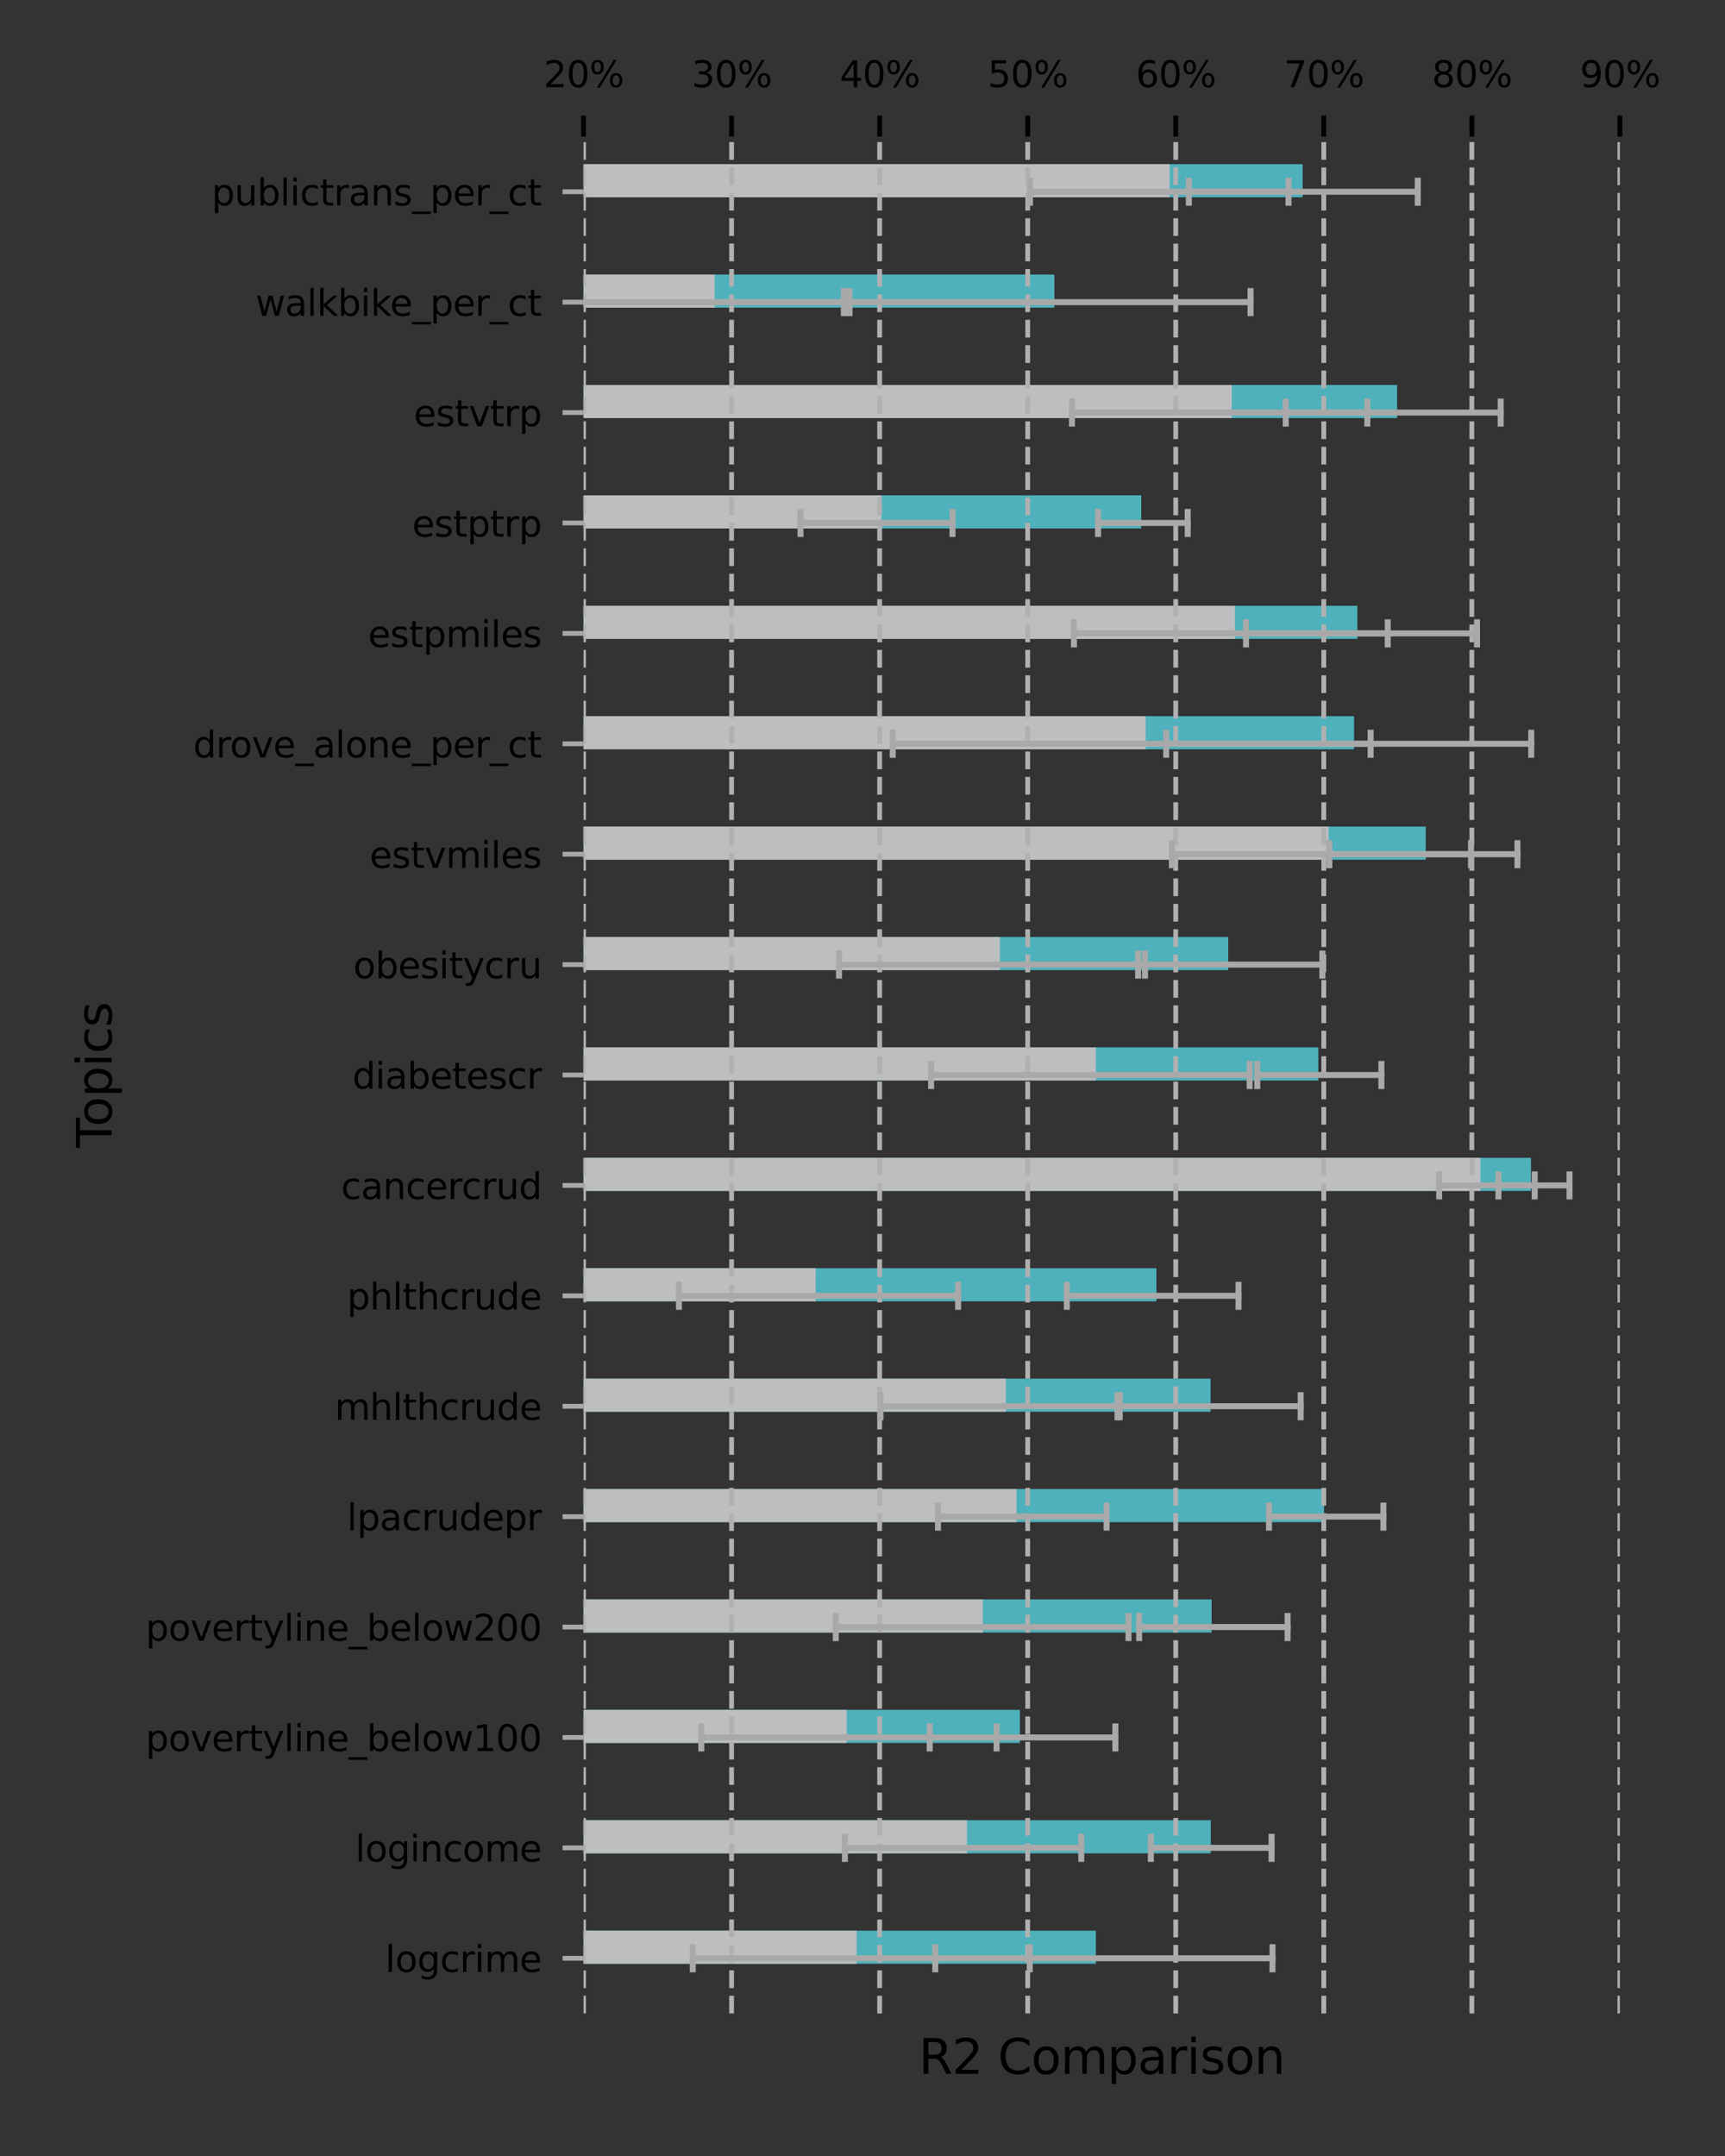 <?xml version="1.0" encoding="utf-8" standalone="no"?>
<!DOCTYPE svg PUBLIC "-//W3C//DTD SVG 1.1//EN"
  "http://www.w3.org/Graphics/SVG/1.1/DTD/svg11.dtd">
<svg xmlns:xlink="http://www.w3.org/1999/xlink" width="288pt" height="360pt" viewBox="0 0 288 360" xmlns="http://www.w3.org/2000/svg" version="1.1">
 <rect x="0" y="0" width="288" height="360" fill="#333333" stroke="none"/>
 <defs>
  <style type="text/css">*{stroke-linejoin: round; stroke-linecap: butt}</style>
 </defs>
 <g id="figure_1">
  <g id="patch_1">
   <path d="M 0 360 
L 288 360 
L 288 0 
L 0 0 
L 0 360 
z
" style="fill: none"/>
  </g>
  <g id="axes_1">
   <g id="patch_2">
    <path d="M 97.425 336.2 
L 270.45 336.2 
L 270.45 22.8 
L 97.425 22.8 
L 97.425 336.2 
z
" style="fill: none"/>
   </g>
   <g id="patch_3">
    <path d="M 47.989 27.409 
L 217.489 27.409 
L 217.489 32.939 
L 47.989 32.939 
z
" clip-path="url(#pa70ba2db55)" style="fill: #4eb1bc"/>
   </g>
   <g id="patch_4">
    <path d="M 47.989 45.844 
L 176.036 45.844 
L 176.036 51.375 
L 47.989 51.375 
z
" clip-path="url(#pa70ba2db55)" style="fill: #4eb1bc"/>
   </g>
   <g id="patch_5">
    <path d="M 47.989 64.279 
L 233.258 64.279 
L 233.258 69.81 
L 47.989 69.81 
z
" clip-path="url(#pa70ba2db55)" style="fill: #4eb1bc"/>
   </g>
   <g id="patch_6">
    <path d="M 47.989 82.715 
L 190.543 82.715 
L 190.543 88.245 
L 47.989 88.245 
z
" clip-path="url(#pa70ba2db55)" style="fill: #4eb1bc"/>
   </g>
   <g id="patch_7">
    <path d="M 47.989 101.15 
L 226.62 101.15 
L 226.62 106.681 
L 47.989 106.681 
z
" clip-path="url(#pa70ba2db55)" style="fill: #4eb1bc"/>
   </g>
   <g id="patch_8">
    <path d="M 47.989 119.585 
L 226.069 119.585 
L 226.069 125.116 
L 47.989 125.116 
z
" clip-path="url(#pa70ba2db55)" style="fill: #4eb1bc"/>
   </g>
   <g id="patch_9">
    <path d="M 47.989 138.021 
L 238.039 138.021 
L 238.039 143.551 
L 47.989 143.551 
z
" clip-path="url(#pa70ba2db55)" style="fill: #4eb1bc"/>
   </g>
   <g id="patch_10">
    <path d="M 47.989 156.456 
L 205.062 156.456 
L 205.062 161.986 
L 47.989 161.986 
z
" clip-path="url(#pa70ba2db55)" style="fill: #4eb1bc"/>
   </g>
   <g id="patch_11">
    <path d="M 47.989 174.891 
L 220.1 174.891 
L 220.1 180.422 
L 47.989 180.422 
z
" clip-path="url(#pa70ba2db55)" style="fill: #4eb1bc"/>
   </g>
   <g id="patch_12">
    <path d="M 47.989 193.326 
L 255.607 193.326 
L 255.607 198.857 
L 47.989 198.857 
z
" clip-path="url(#pa70ba2db55)" style="fill: #4eb1bc"/>
   </g>
   <g id="patch_13">
    <path d="M 47.989 211.762 
L 193.071 211.762 
L 193.071 217.292 
L 47.989 217.292 
z
" clip-path="url(#pa70ba2db55)" style="fill: #4eb1bc"/>
   </g>
   <g id="patch_14">
    <path d="M 47.989 230.197 
L 202.116 230.197 
L 202.116 235.728 
L 47.989 235.728 
z
" clip-path="url(#pa70ba2db55)" style="fill: #4eb1bc"/>
   </g>
   <g id="patch_15">
    <path d="M 47.989 248.632 
L 221.063 248.632 
L 221.063 254.163 
L 47.989 254.163 
z
" clip-path="url(#pa70ba2db55)" style="fill: #4eb1bc"/>
   </g>
   <g id="patch_16">
    <path d="M 47.989 267.068 
L 202.291 267.068 
L 202.291 272.598 
L 47.989 272.598 
z
" clip-path="url(#pa70ba2db55)" style="fill: #4eb1bc"/>
   </g>
   <g id="patch_17">
    <path d="M 47.989 285.503 
L 170.284 285.503 
L 170.284 291.034 
L 47.989 291.034 
z
" clip-path="url(#pa70ba2db55)" style="fill: #4eb1bc"/>
   </g>
   <g id="patch_18">
    <path d="M 47.989 303.938 
L 202.148 303.938 
L 202.148 309.469 
L 47.989 309.469 
z
" clip-path="url(#pa70ba2db55)" style="fill: #4eb1bc"/>
   </g>
   <g id="patch_19">
    <path d="M 47.989 322.374 
L 182.963 322.374 
L 182.963 327.904 
L 47.989 327.904 
z
" clip-path="url(#pa70ba2db55)" style="fill: #4eb1bc"/>
   </g>
   <g id="patch_20">
    <path d="M 47.989 27.409 
L 195.292 27.409 
L 195.292 32.939 
L 47.989 32.939 
z
" clip-path="url(#pa70ba2db55)" style="fill: #bcbec0"/>
   </g>
   <g id="patch_21">
    <path d="M 47.989 45.844 
L 119.312 45.844 
L 119.312 51.375 
L 47.989 51.375 
z
" clip-path="url(#pa70ba2db55)" style="fill: #bcbec0"/>
   </g>
   <g id="patch_22">
    <path d="M 47.989 64.279 
L 205.652 64.279 
L 205.652 69.81 
L 47.989 69.81 
z
" clip-path="url(#pa70ba2db55)" style="fill: #bcbec0"/>
   </g>
   <g id="patch_23">
    <path d="M 47.989 82.715 
L 147.152 82.715 
L 147.152 88.245 
L 47.989 88.245 
z
" clip-path="url(#pa70ba2db55)" style="fill: #bcbec0"/>
   </g>
   <g id="patch_24">
    <path d="M 47.989 101.15 
L 206.184 101.15 
L 206.184 106.681 
L 47.989 106.681 
z
" clip-path="url(#pa70ba2db55)" style="fill: #bcbec0"/>
   </g>
   <g id="patch_25">
    <path d="M 47.989 119.585 
L 191.277 119.585 
L 191.277 125.116 
L 47.989 125.116 
z
" clip-path="url(#pa70ba2db55)" style="fill: #bcbec0"/>
   </g>
   <g id="patch_26">
    <path d="M 47.989 138.021 
L 221.826 138.021 
L 221.826 143.551 
L 47.989 143.551 
z
" clip-path="url(#pa70ba2db55)" style="fill: #bcbec0"/>
   </g>
   <g id="patch_27">
    <path d="M 47.989 156.456 
L 166.948 156.456 
L 166.948 161.986 
L 47.989 161.986 
z
" clip-path="url(#pa70ba2db55)" style="fill: #bcbec0"/>
   </g>
   <g id="patch_28">
    <path d="M 47.989 174.891 
L 182.968 174.891 
L 182.968 180.422 
L 47.989 180.422 
z
" clip-path="url(#pa70ba2db55)" style="fill: #bcbec0"/>
   </g>
   <g id="patch_29">
    <path d="M 47.989 193.326 
L 247.173 193.326 
L 247.173 198.857 
L 47.989 198.857 
z
" clip-path="url(#pa70ba2db55)" style="fill: #bcbec0"/>
   </g>
   <g id="patch_30">
    <path d="M 47.989 211.762 
L 136.181 211.762 
L 136.181 217.292 
L 47.989 217.292 
z
" clip-path="url(#pa70ba2db55)" style="fill: #bcbec0"/>
   </g>
   <g id="patch_31">
    <path d="M 47.989 230.197 
L 167.939 230.197 
L 167.939 235.728 
L 47.989 235.728 
z
" clip-path="url(#pa70ba2db55)" style="fill: #bcbec0"/>
   </g>
   <g id="patch_32">
    <path d="M 47.989 248.632 
L 169.711 248.632 
L 169.711 254.163 
L 47.989 254.163 
z
" clip-path="url(#pa70ba2db55)" style="fill: #bcbec0"/>
   </g>
   <g id="patch_33">
    <path d="M 47.989 267.068 
L 164.092 267.068 
L 164.092 272.598 
L 47.989 272.598 
z
" clip-path="url(#pa70ba2db55)" style="fill: #bcbec0"/>
   </g>
   <g id="patch_34">
    <path d="M 47.989 285.503 
L 141.377 285.503 
L 141.377 291.034 
L 47.989 291.034 
z
" clip-path="url(#pa70ba2db55)" style="fill: #bcbec0"/>
   </g>
   <g id="patch_35">
    <path d="M 47.989 303.938 
L 161.447 303.938 
L 161.447 309.469 
L 47.989 309.469 
z
" clip-path="url(#pa70ba2db55)" style="fill: #bcbec0"/>
   </g>
   <g id="patch_36">
    <path d="M 47.989 322.374 
L 143.022 322.374 
L 143.022 327.904 
L 47.989 327.904 
z
" clip-path="url(#pa70ba2db55)" style="fill: #bcbec0"/>
   </g>
   <g id="matplotlib.axis_1">
    <g id="xtick_1">
     <g id="line2d_1">
      <path d="M 97.425 336.2 
L 97.425 22.8 
" clip-path="url(#pa70ba2db55)" style="fill: none; stroke-dasharray: 2.96,1.28; stroke-dashoffset: 0; stroke: #b0b0b0; stroke-width: 0.8"/>
     </g>
     <g id="line2d_2">
      <defs>
       <path id="mce2e68704a" d="M 0 0 
L 0 -3.5 
" style="stroke: #000000; stroke-width: 0.8"/>
      </defs>
      <g>
       <use xlink:href="#mce2e68704a" x="97.425" y="22.8" style="stroke: #000000; stroke-width: 0.8"/>
      </g>
     </g>
     <g id="text_1">
      <!-- 20% -->
      <g transform="translate(90.757 14.552)scale(0.06 -0.06)">
       <defs>
        <path id="DejaVuSans-32" d="M 1228 531 
L 3431 531 
L 3431 0 
L 469 0 
L 469 531 
Q 828 903 1448 1529 
Q 2069 2156 2228 2338 
Q 2531 2678 2651 2914 
Q 2772 3150 2772 3378 
Q 2772 3750 2511 3984 
Q 2250 4219 1831 4219 
Q 1534 4219 1204 4116 
Q 875 4013 500 3803 
L 500 4441 
Q 881 4594 1212 4672 
Q 1544 4750 1819 4750 
Q 2544 4750 2975 4387 
Q 3406 4025 3406 3419 
Q 3406 3131 3298 2873 
Q 3191 2616 2906 2266 
Q 2828 2175 2409 1742 
Q 1991 1309 1228 531 
z
" transform="scale(0.016)"/>
        <path id="DejaVuSans-30" d="M 2034 4250 
Q 1547 4250 1301 3770 
Q 1056 3291 1056 2328 
Q 1056 1369 1301 889 
Q 1547 409 2034 409 
Q 2525 409 2770 889 
Q 3016 1369 3016 2328 
Q 3016 3291 2770 3770 
Q 2525 4250 2034 4250 
z
M 2034 4750 
Q 2819 4750 3233 4129 
Q 3647 3509 3647 2328 
Q 3647 1150 3233 529 
Q 2819 -91 2034 -91 
Q 1250 -91 836 529 
Q 422 1150 422 2328 
Q 422 3509 836 4129 
Q 1250 4750 2034 4750 
z
" transform="scale(0.016)"/>
        <path id="DejaVuSans-25" d="M 4653 2053 
Q 4381 2053 4226 1822 
Q 4072 1591 4072 1178 
Q 4072 772 4226 539 
Q 4381 306 4653 306 
Q 4919 306 5073 539 
Q 5228 772 5228 1178 
Q 5228 1588 5073 1820 
Q 4919 2053 4653 2053 
z
M 4653 2450 
Q 5147 2450 5437 2106 
Q 5728 1763 5728 1178 
Q 5728 594 5436 251 
Q 5144 -91 4653 -91 
Q 4153 -91 3862 251 
Q 3572 594 3572 1178 
Q 3572 1766 3864 2108 
Q 4156 2450 4653 2450 
z
M 1428 4353 
Q 1159 4353 1004 4120 
Q 850 3888 850 3481 
Q 850 3069 1003 2837 
Q 1156 2606 1428 2606 
Q 1700 2606 1854 2837 
Q 2009 3069 2009 3481 
Q 2009 3884 1853 4118 
Q 1697 4353 1428 4353 
z
M 4250 4750 
L 4750 4750 
L 1831 -91 
L 1331 -91 
L 4250 4750 
z
M 1428 4750 
Q 1922 4750 2215 4408 
Q 2509 4066 2509 3481 
Q 2509 2891 2217 2550 
Q 1925 2209 1428 2209 
Q 931 2209 642 2551 
Q 353 2894 353 3481 
Q 353 4063 643 4406 
Q 934 4750 1428 4750 
z
" transform="scale(0.016)"/>
       </defs>
       <use xlink:href="#DejaVuSans-32"/>
       <use xlink:href="#DejaVuSans-30" x="63.623"/>
       <use xlink:href="#DejaVuSans-25" x="127.246"/>
      </g>
     </g>
    </g>
    <g id="xtick_2">
     <g id="line2d_3">
      <path d="M 122.143 336.2 
L 122.143 22.8 
" clip-path="url(#pa70ba2db55)" style="fill: none; stroke-dasharray: 2.96,1.28; stroke-dashoffset: 0; stroke: #b0b0b0; stroke-width: 0.8"/>
     </g>
     <g id="line2d_4">
      <g>
       <use xlink:href="#mce2e68704a" x="122.143" y="22.8" style="stroke: #000000; stroke-width: 0.8"/>
      </g>
     </g>
     <g id="text_2">
      <!-- 30% -->
      <g transform="translate(115.475 14.552)scale(0.06 -0.06)">
       <defs>
        <path id="DejaVuSans-33" d="M 2597 2516 
Q 3050 2419 3304 2112 
Q 3559 1806 3559 1356 
Q 3559 666 3084 287 
Q 2609 -91 1734 -91 
Q 1441 -91 1130 -33 
Q 819 25 488 141 
L 488 750 
Q 750 597 1062 519 
Q 1375 441 1716 441 
Q 2309 441 2620 675 
Q 2931 909 2931 1356 
Q 2931 1769 2642 2001 
Q 2353 2234 1838 2234 
L 1294 2234 
L 1294 2753 
L 1863 2753 
Q 2328 2753 2575 2939 
Q 2822 3125 2822 3475 
Q 2822 3834 2567 4026 
Q 2313 4219 1838 4219 
Q 1578 4219 1281 4162 
Q 984 4106 628 3988 
L 628 4550 
Q 988 4650 1302 4700 
Q 1616 4750 1894 4750 
Q 2613 4750 3031 4423 
Q 3450 4097 3450 3541 
Q 3450 3153 3228 2886 
Q 3006 2619 2597 2516 
z
" transform="scale(0.016)"/>
       </defs>
       <use xlink:href="#DejaVuSans-33"/>
       <use xlink:href="#DejaVuSans-30" x="63.623"/>
       <use xlink:href="#DejaVuSans-25" x="127.246"/>
      </g>
     </g>
    </g>
    <g id="xtick_3">
     <g id="line2d_5">
      <path d="M 146.861 336.2 
L 146.861 22.8 
" clip-path="url(#pa70ba2db55)" style="fill: none; stroke-dasharray: 2.96,1.28; stroke-dashoffset: 0; stroke: #b0b0b0; stroke-width: 0.8"/>
     </g>
     <g id="line2d_6">
      <g>
       <use xlink:href="#mce2e68704a" x="146.861" y="22.8" style="stroke: #000000; stroke-width: 0.8"/>
      </g>
     </g>
     <g id="text_3">
      <!-- 40% -->
      <g transform="translate(140.193 14.552)scale(0.06 -0.06)">
       <defs>
        <path id="DejaVuSans-34" d="M 2419 4116 
L 825 1625 
L 2419 1625 
L 2419 4116 
z
M 2253 4666 
L 3047 4666 
L 3047 1625 
L 3713 1625 
L 3713 1100 
L 3047 1100 
L 3047 0 
L 2419 0 
L 2419 1100 
L 313 1100 
L 313 1709 
L 2253 4666 
z
" transform="scale(0.016)"/>
       </defs>
       <use xlink:href="#DejaVuSans-34"/>
       <use xlink:href="#DejaVuSans-30" x="63.623"/>
       <use xlink:href="#DejaVuSans-25" x="127.246"/>
      </g>
     </g>
    </g>
    <g id="xtick_4">
     <g id="line2d_7">
      <path d="M 171.579 336.2 
L 171.579 22.8 
" clip-path="url(#pa70ba2db55)" style="fill: none; stroke-dasharray: 2.96,1.28; stroke-dashoffset: 0; stroke: #b0b0b0; stroke-width: 0.8"/>
     </g>
     <g id="line2d_8">
      <g>
       <use xlink:href="#mce2e68704a" x="171.579" y="22.8" style="stroke: #000000; stroke-width: 0.8"/>
      </g>
     </g>
     <g id="text_4">
      <!-- 50% -->
      <g transform="translate(164.911 14.552)scale(0.06 -0.06)">
       <defs>
        <path id="DejaVuSans-35" d="M 691 4666 
L 3169 4666 
L 3169 4134 
L 1269 4134 
L 1269 2991 
Q 1406 3038 1543 3061 
Q 1681 3084 1819 3084 
Q 2600 3084 3056 2656 
Q 3513 2228 3513 1497 
Q 3513 744 3044 326 
Q 2575 -91 1722 -91 
Q 1428 -91 1123 -41 
Q 819 9 494 109 
L 494 744 
Q 775 591 1075 516 
Q 1375 441 1709 441 
Q 2250 441 2565 725 
Q 2881 1009 2881 1497 
Q 2881 1984 2565 2268 
Q 2250 2553 1709 2553 
Q 1456 2553 1204 2497 
Q 953 2441 691 2322 
L 691 4666 
z
" transform="scale(0.016)"/>
       </defs>
       <use xlink:href="#DejaVuSans-35"/>
       <use xlink:href="#DejaVuSans-30" x="63.623"/>
       <use xlink:href="#DejaVuSans-25" x="127.246"/>
      </g>
     </g>
    </g>
    <g id="xtick_5">
     <g id="line2d_9">
      <path d="M 196.296 336.2 
L 196.296 22.8 
" clip-path="url(#pa70ba2db55)" style="fill: none; stroke-dasharray: 2.96,1.28; stroke-dashoffset: 0; stroke: #b0b0b0; stroke-width: 0.8"/>
     </g>
     <g id="line2d_10">
      <g>
       <use xlink:href="#mce2e68704a" x="196.296" y="22.8" style="stroke: #000000; stroke-width: 0.8"/>
      </g>
     </g>
     <g id="text_5">
      <!-- 60% -->
      <g transform="translate(189.628 14.552)scale(0.06 -0.06)">
       <defs>
        <path id="DejaVuSans-36" d="M 2113 2584 
Q 1688 2584 1439 2293 
Q 1191 2003 1191 1497 
Q 1191 994 1439 701 
Q 1688 409 2113 409 
Q 2538 409 2786 701 
Q 3034 994 3034 1497 
Q 3034 2003 2786 2293 
Q 2538 2584 2113 2584 
z
M 3366 4563 
L 3366 3988 
Q 3128 4100 2886 4159 
Q 2644 4219 2406 4219 
Q 1781 4219 1451 3797 
Q 1122 3375 1075 2522 
Q 1259 2794 1537 2939 
Q 1816 3084 2150 3084 
Q 2853 3084 3261 2657 
Q 3669 2231 3669 1497 
Q 3669 778 3244 343 
Q 2819 -91 2113 -91 
Q 1303 -91 875 529 
Q 447 1150 447 2328 
Q 447 3434 972 4092 
Q 1497 4750 2381 4750 
Q 2619 4750 2861 4703 
Q 3103 4656 3366 4563 
z
" transform="scale(0.016)"/>
       </defs>
       <use xlink:href="#DejaVuSans-36"/>
       <use xlink:href="#DejaVuSans-30" x="63.623"/>
       <use xlink:href="#DejaVuSans-25" x="127.246"/>
      </g>
     </g>
    </g>
    <g id="xtick_6">
     <g id="line2d_11">
      <path d="M 221.014 336.2 
L 221.014 22.8 
" clip-path="url(#pa70ba2db55)" style="fill: none; stroke-dasharray: 2.96,1.28; stroke-dashoffset: 0; stroke: #b0b0b0; stroke-width: 0.8"/>
     </g>
     <g id="line2d_12">
      <g>
       <use xlink:href="#mce2e68704a" x="221.014" y="22.8" style="stroke: #000000; stroke-width: 0.8"/>
      </g>
     </g>
     <g id="text_6">
      <!-- 70% -->
      <g transform="translate(214.346 14.552)scale(0.06 -0.06)">
       <defs>
        <path id="DejaVuSans-37" d="M 525 4666 
L 3525 4666 
L 3525 4397 
L 1831 0 
L 1172 0 
L 2766 4134 
L 525 4134 
L 525 4666 
z
" transform="scale(0.016)"/>
       </defs>
       <use xlink:href="#DejaVuSans-37"/>
       <use xlink:href="#DejaVuSans-30" x="63.623"/>
       <use xlink:href="#DejaVuSans-25" x="127.246"/>
      </g>
     </g>
    </g>
    <g id="xtick_7">
     <g id="line2d_13">
      <path d="M 245.732 336.2 
L 245.732 22.8 
" clip-path="url(#pa70ba2db55)" style="fill: none; stroke-dasharray: 2.96,1.28; stroke-dashoffset: 0; stroke: #b0b0b0; stroke-width: 0.8"/>
     </g>
     <g id="line2d_14">
      <g>
       <use xlink:href="#mce2e68704a" x="245.732" y="22.8" style="stroke: #000000; stroke-width: 0.8"/>
      </g>
     </g>
     <g id="text_7">
      <!-- 80% -->
      <g transform="translate(239.064 14.552)scale(0.06 -0.06)">
       <defs>
        <path id="DejaVuSans-38" d="M 2034 2216 
Q 1584 2216 1326 1975 
Q 1069 1734 1069 1313 
Q 1069 891 1326 650 
Q 1584 409 2034 409 
Q 2484 409 2743 651 
Q 3003 894 3003 1313 
Q 3003 1734 2745 1975 
Q 2488 2216 2034 2216 
z
M 1403 2484 
Q 997 2584 770 2862 
Q 544 3141 544 3541 
Q 544 4100 942 4425 
Q 1341 4750 2034 4750 
Q 2731 4750 3128 4425 
Q 3525 4100 3525 3541 
Q 3525 3141 3298 2862 
Q 3072 2584 2669 2484 
Q 3125 2378 3379 2068 
Q 3634 1759 3634 1313 
Q 3634 634 3220 271 
Q 2806 -91 2034 -91 
Q 1263 -91 848 271 
Q 434 634 434 1313 
Q 434 1759 690 2068 
Q 947 2378 1403 2484 
z
M 1172 3481 
Q 1172 3119 1398 2916 
Q 1625 2713 2034 2713 
Q 2441 2713 2670 2916 
Q 2900 3119 2900 3481 
Q 2900 3844 2670 4047 
Q 2441 4250 2034 4250 
Q 1625 4250 1398 4047 
Q 1172 3844 1172 3481 
z
" transform="scale(0.016)"/>
       </defs>
       <use xlink:href="#DejaVuSans-38"/>
       <use xlink:href="#DejaVuSans-30" x="63.623"/>
       <use xlink:href="#DejaVuSans-25" x="127.246"/>
      </g>
     </g>
    </g>
    <g id="xtick_8">
     <g id="line2d_15">
      <path d="M 270.45 336.2 
L 270.45 22.8 
" clip-path="url(#pa70ba2db55)" style="fill: none; stroke-dasharray: 2.96,1.28; stroke-dashoffset: 0; stroke: #b0b0b0; stroke-width: 0.8"/>
     </g>
     <g id="line2d_16">
      <g>
       <use xlink:href="#mce2e68704a" x="270.45" y="22.8" style="stroke: #000000; stroke-width: 0.8"/>
      </g>
     </g>
     <g id="text_8">
      <!-- 90% -->
      <g transform="translate(263.782 14.552)scale(0.06 -0.06)">
       <defs>
        <path id="DejaVuSans-39" d="M 703 97 
L 703 672 
Q 941 559 1184 500 
Q 1428 441 1663 441 
Q 2288 441 2617 861 
Q 2947 1281 2994 2138 
Q 2813 1869 2534 1725 
Q 2256 1581 1919 1581 
Q 1219 1581 811 2004 
Q 403 2428 403 3163 
Q 403 3881 828 4315 
Q 1253 4750 1959 4750 
Q 2769 4750 3195 4129 
Q 3622 3509 3622 2328 
Q 3622 1225 3098 567 
Q 2575 -91 1691 -91 
Q 1453 -91 1209 -44 
Q 966 3 703 97 
z
M 1959 2075 
Q 2384 2075 2632 2365 
Q 2881 2656 2881 3163 
Q 2881 3666 2632 3958 
Q 2384 4250 1959 4250 
Q 1534 4250 1286 3958 
Q 1038 3666 1038 3163 
Q 1038 2656 1286 2365 
Q 1534 2075 1959 2075 
z
" transform="scale(0.016)"/>
       </defs>
       <use xlink:href="#DejaVuSans-39"/>
       <use xlink:href="#DejaVuSans-30" x="63.623"/>
       <use xlink:href="#DejaVuSans-25" x="127.246"/>
      </g>
     </g>
    </g>
    <g id="text_9">
     <!-- R2 Comparison -->
     <g transform="translate(153.393 346.279)scale(0.08 -0.08)">
      <defs>
       <path id="DejaVuSans-52" d="M 2841 2188 
Q 3044 2119 3236 1894 
Q 3428 1669 3622 1275 
L 4263 0 
L 3584 0 
L 2988 1197 
Q 2756 1666 2539 1819 
Q 2322 1972 1947 1972 
L 1259 1972 
L 1259 0 
L 628 0 
L 628 4666 
L 2053 4666 
Q 2853 4666 3247 4331 
Q 3641 3997 3641 3322 
Q 3641 2881 3436 2590 
Q 3231 2300 2841 2188 
z
M 1259 4147 
L 1259 2491 
L 2053 2491 
Q 2509 2491 2742 2702 
Q 2975 2913 2975 3322 
Q 2975 3731 2742 3939 
Q 2509 4147 2053 4147 
L 1259 4147 
z
" transform="scale(0.016)"/>
       <path id="DejaVuSans-20" transform="scale(0.016)"/>
       <path id="DejaVuSans-43" d="M 4122 4306 
L 4122 3641 
Q 3803 3938 3442 4084 
Q 3081 4231 2675 4231 
Q 1875 4231 1450 3742 
Q 1025 3253 1025 2328 
Q 1025 1406 1450 917 
Q 1875 428 2675 428 
Q 3081 428 3442 575 
Q 3803 722 4122 1019 
L 4122 359 
Q 3791 134 3420 21 
Q 3050 -91 2638 -91 
Q 1578 -91 968 557 
Q 359 1206 359 2328 
Q 359 3453 968 4101 
Q 1578 4750 2638 4750 
Q 3056 4750 3426 4639 
Q 3797 4528 4122 4306 
z
" transform="scale(0.016)"/>
       <path id="DejaVuSans-6f" d="M 1959 3097 
Q 1497 3097 1228 2736 
Q 959 2375 959 1747 
Q 959 1119 1226 758 
Q 1494 397 1959 397 
Q 2419 397 2687 759 
Q 2956 1122 2956 1747 
Q 2956 2369 2687 2733 
Q 2419 3097 1959 3097 
z
M 1959 3584 
Q 2709 3584 3137 3096 
Q 3566 2609 3566 1747 
Q 3566 888 3137 398 
Q 2709 -91 1959 -91 
Q 1206 -91 779 398 
Q 353 888 353 1747 
Q 353 2609 779 3096 
Q 1206 3584 1959 3584 
z
" transform="scale(0.016)"/>
       <path id="DejaVuSans-6d" d="M 3328 2828 
Q 3544 3216 3844 3400 
Q 4144 3584 4550 3584 
Q 5097 3584 5394 3201 
Q 5691 2819 5691 2113 
L 5691 0 
L 5113 0 
L 5113 2094 
Q 5113 2597 4934 2840 
Q 4756 3084 4391 3084 
Q 3944 3084 3684 2787 
Q 3425 2491 3425 1978 
L 3425 0 
L 2847 0 
L 2847 2094 
Q 2847 2600 2669 2842 
Q 2491 3084 2119 3084 
Q 1678 3084 1418 2786 
Q 1159 2488 1159 1978 
L 1159 0 
L 581 0 
L 581 3500 
L 1159 3500 
L 1159 2956 
Q 1356 3278 1631 3431 
Q 1906 3584 2284 3584 
Q 2666 3584 2933 3390 
Q 3200 3197 3328 2828 
z
" transform="scale(0.016)"/>
       <path id="DejaVuSans-70" d="M 1159 525 
L 1159 -1331 
L 581 -1331 
L 581 3500 
L 1159 3500 
L 1159 2969 
Q 1341 3281 1617 3432 
Q 1894 3584 2278 3584 
Q 2916 3584 3314 3078 
Q 3713 2572 3713 1747 
Q 3713 922 3314 415 
Q 2916 -91 2278 -91 
Q 1894 -91 1617 61 
Q 1341 213 1159 525 
z
M 3116 1747 
Q 3116 2381 2855 2742 
Q 2594 3103 2138 3103 
Q 1681 3103 1420 2742 
Q 1159 2381 1159 1747 
Q 1159 1113 1420 752 
Q 1681 391 2138 391 
Q 2594 391 2855 752 
Q 3116 1113 3116 1747 
z
" transform="scale(0.016)"/>
       <path id="DejaVuSans-61" d="M 2194 1759 
Q 1497 1759 1228 1600 
Q 959 1441 959 1056 
Q 959 750 1161 570 
Q 1363 391 1709 391 
Q 2188 391 2477 730 
Q 2766 1069 2766 1631 
L 2766 1759 
L 2194 1759 
z
M 3341 1997 
L 3341 0 
L 2766 0 
L 2766 531 
Q 2569 213 2275 61 
Q 1981 -91 1556 -91 
Q 1019 -91 701 211 
Q 384 513 384 1019 
Q 384 1609 779 1909 
Q 1175 2209 1959 2209 
L 2766 2209 
L 2766 2266 
Q 2766 2663 2505 2880 
Q 2244 3097 1772 3097 
Q 1472 3097 1187 3025 
Q 903 2953 641 2809 
L 641 3341 
Q 956 3463 1253 3523 
Q 1550 3584 1831 3584 
Q 2591 3584 2966 3190 
Q 3341 2797 3341 1997 
z
" transform="scale(0.016)"/>
       <path id="DejaVuSans-72" d="M 2631 2963 
Q 2534 3019 2420 3045 
Q 2306 3072 2169 3072 
Q 1681 3072 1420 2755 
Q 1159 2438 1159 1844 
L 1159 0 
L 581 0 
L 581 3500 
L 1159 3500 
L 1159 2956 
Q 1341 3275 1631 3429 
Q 1922 3584 2338 3584 
Q 2397 3584 2469 3576 
Q 2541 3569 2628 3553 
L 2631 2963 
z
" transform="scale(0.016)"/>
       <path id="DejaVuSans-69" d="M 603 3500 
L 1178 3500 
L 1178 0 
L 603 0 
L 603 3500 
z
M 603 4863 
L 1178 4863 
L 1178 4134 
L 603 4134 
L 603 4863 
z
" transform="scale(0.016)"/>
       <path id="DejaVuSans-73" d="M 2834 3397 
L 2834 2853 
Q 2591 2978 2328 3040 
Q 2066 3103 1784 3103 
Q 1356 3103 1142 2972 
Q 928 2841 928 2578 
Q 928 2378 1081 2264 
Q 1234 2150 1697 2047 
L 1894 2003 
Q 2506 1872 2764 1633 
Q 3022 1394 3022 966 
Q 3022 478 2636 193 
Q 2250 -91 1575 -91 
Q 1294 -91 989 -36 
Q 684 19 347 128 
L 347 722 
Q 666 556 975 473 
Q 1284 391 1588 391 
Q 1994 391 2212 530 
Q 2431 669 2431 922 
Q 2431 1156 2273 1281 
Q 2116 1406 1581 1522 
L 1381 1569 
Q 847 1681 609 1914 
Q 372 2147 372 2553 
Q 372 3047 722 3315 
Q 1072 3584 1716 3584 
Q 2034 3584 2315 3537 
Q 2597 3491 2834 3397 
z
" transform="scale(0.016)"/>
       <path id="DejaVuSans-6e" d="M 3513 2113 
L 3513 0 
L 2938 0 
L 2938 2094 
Q 2938 2591 2744 2837 
Q 2550 3084 2163 3084 
Q 1697 3084 1428 2787 
Q 1159 2491 1159 1978 
L 1159 0 
L 581 0 
L 581 3500 
L 1159 3500 
L 1159 2956 
Q 1366 3272 1645 3428 
Q 1925 3584 2291 3584 
Q 2894 3584 3203 3211 
Q 3513 2838 3513 2113 
z
" transform="scale(0.016)"/>
      </defs>
      <use xlink:href="#DejaVuSans-52"/>
      <use xlink:href="#DejaVuSans-32" x="69.482"/>
      <use xlink:href="#DejaVuSans-20" x="133.105"/>
      <use xlink:href="#DejaVuSans-43" x="164.893"/>
      <use xlink:href="#DejaVuSans-6f" x="234.717"/>
      <use xlink:href="#DejaVuSans-6d" x="295.898"/>
      <use xlink:href="#DejaVuSans-70" x="393.311"/>
      <use xlink:href="#DejaVuSans-61" x="456.787"/>
      <use xlink:href="#DejaVuSans-72" x="518.066"/>
      <use xlink:href="#DejaVuSans-69" x="559.18"/>
      <use xlink:href="#DejaVuSans-73" x="586.963"/>
      <use xlink:href="#DejaVuSans-6f" x="639.062"/>
      <use xlink:href="#DejaVuSans-6e" x="700.244"/>
     </g>
    </g>
   </g>
   <g id="matplotlib.axis_2">
    <g id="ytick_1">
     <g id="line2d_17">
      <defs>
       <path id="m5178d926c2" d="M 0 0 
L -3.5 0 
" style="stroke: #a9a9a9; stroke-width: 0.8"/>
      </defs>
      <g>
       <use xlink:href="#m5178d926c2" x="97.425" y="32.018" style="fill: #a9a9a9; stroke: #a9a9a9; stroke-width: 0.8"/>
      </g>
     </g>
     <g id="text_10">
      <!-- publictrans_per_ct -->
      <g transform="translate(35.329 34.297)scale(0.06 -0.06)">
       <defs>
        <path id="DejaVuSans-75" d="M 544 1381 
L 544 3500 
L 1119 3500 
L 1119 1403 
Q 1119 906 1312 657 
Q 1506 409 1894 409 
Q 2359 409 2629 706 
Q 2900 1003 2900 1516 
L 2900 3500 
L 3475 3500 
L 3475 0 
L 2900 0 
L 2900 538 
Q 2691 219 2414 64 
Q 2138 -91 1772 -91 
Q 1169 -91 856 284 
Q 544 659 544 1381 
z
M 1991 3584 
L 1991 3584 
z
" transform="scale(0.016)"/>
        <path id="DejaVuSans-62" d="M 3116 1747 
Q 3116 2381 2855 2742 
Q 2594 3103 2138 3103 
Q 1681 3103 1420 2742 
Q 1159 2381 1159 1747 
Q 1159 1113 1420 752 
Q 1681 391 2138 391 
Q 2594 391 2855 752 
Q 3116 1113 3116 1747 
z
M 1159 2969 
Q 1341 3281 1617 3432 
Q 1894 3584 2278 3584 
Q 2916 3584 3314 3078 
Q 3713 2572 3713 1747 
Q 3713 922 3314 415 
Q 2916 -91 2278 -91 
Q 1894 -91 1617 61 
Q 1341 213 1159 525 
L 1159 0 
L 581 0 
L 581 4863 
L 1159 4863 
L 1159 2969 
z
" transform="scale(0.016)"/>
        <path id="DejaVuSans-6c" d="M 603 4863 
L 1178 4863 
L 1178 0 
L 603 0 
L 603 4863 
z
" transform="scale(0.016)"/>
        <path id="DejaVuSans-63" d="M 3122 3366 
L 3122 2828 
Q 2878 2963 2633 3030 
Q 2388 3097 2138 3097 
Q 1578 3097 1268 2742 
Q 959 2388 959 1747 
Q 959 1106 1268 751 
Q 1578 397 2138 397 
Q 2388 397 2633 464 
Q 2878 531 3122 666 
L 3122 134 
Q 2881 22 2623 -34 
Q 2366 -91 2075 -91 
Q 1284 -91 818 406 
Q 353 903 353 1747 
Q 353 2603 823 3093 
Q 1294 3584 2113 3584 
Q 2378 3584 2631 3529 
Q 2884 3475 3122 3366 
z
" transform="scale(0.016)"/>
        <path id="DejaVuSans-74" d="M 1172 4494 
L 1172 3500 
L 2356 3500 
L 2356 3053 
L 1172 3053 
L 1172 1153 
Q 1172 725 1289 603 
Q 1406 481 1766 481 
L 2356 481 
L 2356 0 
L 1766 0 
Q 1100 0 847 248 
Q 594 497 594 1153 
L 594 3053 
L 172 3053 
L 172 3500 
L 594 3500 
L 594 4494 
L 1172 4494 
z
" transform="scale(0.016)"/>
        <path id="DejaVuSans-5f" d="M 3263 -1063 
L 3263 -1509 
L -63 -1509 
L -63 -1063 
L 3263 -1063 
z
" transform="scale(0.016)"/>
        <path id="DejaVuSans-65" d="M 3597 1894 
L 3597 1613 
L 953 1613 
Q 991 1019 1311 708 
Q 1631 397 2203 397 
Q 2534 397 2845 478 
Q 3156 559 3463 722 
L 3463 178 
Q 3153 47 2828 -22 
Q 2503 -91 2169 -91 
Q 1331 -91 842 396 
Q 353 884 353 1716 
Q 353 2575 817 3079 
Q 1281 3584 2069 3584 
Q 2775 3584 3186 3129 
Q 3597 2675 3597 1894 
z
M 3022 2063 
Q 3016 2534 2758 2815 
Q 2500 3097 2075 3097 
Q 1594 3097 1305 2825 
Q 1016 2553 972 2059 
L 3022 2063 
z
" transform="scale(0.016)"/>
       </defs>
       <use xlink:href="#DejaVuSans-70"/>
       <use xlink:href="#DejaVuSans-75" x="63.477"/>
       <use xlink:href="#DejaVuSans-62" x="126.855"/>
       <use xlink:href="#DejaVuSans-6c" x="190.332"/>
       <use xlink:href="#DejaVuSans-69" x="218.115"/>
       <use xlink:href="#DejaVuSans-63" x="245.898"/>
       <use xlink:href="#DejaVuSans-74" x="300.879"/>
       <use xlink:href="#DejaVuSans-72" x="340.088"/>
       <use xlink:href="#DejaVuSans-61" x="381.201"/>
       <use xlink:href="#DejaVuSans-6e" x="442.48"/>
       <use xlink:href="#DejaVuSans-73" x="505.859"/>
       <use xlink:href="#DejaVuSans-5f" x="557.959"/>
       <use xlink:href="#DejaVuSans-70" x="607.959"/>
       <use xlink:href="#DejaVuSans-65" x="671.436"/>
       <use xlink:href="#DejaVuSans-72" x="732.959"/>
       <use xlink:href="#DejaVuSans-5f" x="774.072"/>
       <use xlink:href="#DejaVuSans-63" x="824.072"/>
       <use xlink:href="#DejaVuSans-74" x="879.053"/>
      </g>
     </g>
    </g>
    <g id="ytick_2">
     <g id="line2d_18">
      <g>
       <use xlink:href="#m5178d926c2" x="97.425" y="50.453" style="fill: #a9a9a9; stroke: #a9a9a9; stroke-width: 0.8"/>
      </g>
     </g>
     <g id="text_11">
      <!-- walkbike_per_ct -->
      <g transform="translate(42.657 52.732)scale(0.06 -0.06)">
       <defs>
        <path id="DejaVuSans-77" d="M 269 3500 
L 844 3500 
L 1563 769 
L 2278 3500 
L 2956 3500 
L 3675 769 
L 4391 3500 
L 4966 3500 
L 4050 0 
L 3372 0 
L 2619 2869 
L 1863 0 
L 1184 0 
L 269 3500 
z
" transform="scale(0.016)"/>
        <path id="DejaVuSans-6b" d="M 581 4863 
L 1159 4863 
L 1159 1991 
L 2875 3500 
L 3609 3500 
L 1753 1863 
L 3688 0 
L 2938 0 
L 1159 1709 
L 1159 0 
L 581 0 
L 581 4863 
z
" transform="scale(0.016)"/>
       </defs>
       <use xlink:href="#DejaVuSans-77"/>
       <use xlink:href="#DejaVuSans-61" x="81.787"/>
       <use xlink:href="#DejaVuSans-6c" x="143.066"/>
       <use xlink:href="#DejaVuSans-6b" x="170.85"/>
       <use xlink:href="#DejaVuSans-62" x="228.76"/>
       <use xlink:href="#DejaVuSans-69" x="292.236"/>
       <use xlink:href="#DejaVuSans-6b" x="320.02"/>
       <use xlink:href="#DejaVuSans-65" x="374.305"/>
       <use xlink:href="#DejaVuSans-5f" x="435.828"/>
       <use xlink:href="#DejaVuSans-70" x="485.828"/>
       <use xlink:href="#DejaVuSans-65" x="549.305"/>
       <use xlink:href="#DejaVuSans-72" x="610.828"/>
       <use xlink:href="#DejaVuSans-5f" x="651.941"/>
       <use xlink:href="#DejaVuSans-63" x="701.941"/>
       <use xlink:href="#DejaVuSans-74" x="756.922"/>
      </g>
     </g>
    </g>
    <g id="ytick_3">
     <g id="line2d_19">
      <g>
       <use xlink:href="#m5178d926c2" x="97.425" y="68.888" style="fill: #a9a9a9; stroke: #a9a9a9; stroke-width: 0.8"/>
      </g>
     </g>
     <g id="text_12">
      <!-- estvtrp -->
      <g transform="translate(69.076 71.168)scale(0.06 -0.06)">
       <defs>
        <path id="DejaVuSans-76" d="M 191 3500 
L 800 3500 
L 1894 563 
L 2988 3500 
L 3597 3500 
L 2284 0 
L 1503 0 
L 191 3500 
z
" transform="scale(0.016)"/>
       </defs>
       <use xlink:href="#DejaVuSans-65"/>
       <use xlink:href="#DejaVuSans-73" x="61.523"/>
       <use xlink:href="#DejaVuSans-74" x="113.623"/>
       <use xlink:href="#DejaVuSans-76" x="152.832"/>
       <use xlink:href="#DejaVuSans-74" x="212.012"/>
       <use xlink:href="#DejaVuSans-72" x="251.221"/>
       <use xlink:href="#DejaVuSans-70" x="292.334"/>
      </g>
     </g>
    </g>
    <g id="ytick_4">
     <g id="line2d_20">
      <g>
       <use xlink:href="#m5178d926c2" x="97.425" y="87.324" style="fill: #a9a9a9; stroke: #a9a9a9; stroke-width: 0.8"/>
      </g>
     </g>
     <g id="text_13">
      <!-- estptrp -->
      <g transform="translate(68.818 89.603)scale(0.06 -0.06)">
       <use xlink:href="#DejaVuSans-65"/>
       <use xlink:href="#DejaVuSans-73" x="61.523"/>
       <use xlink:href="#DejaVuSans-74" x="113.623"/>
       <use xlink:href="#DejaVuSans-70" x="152.832"/>
       <use xlink:href="#DejaVuSans-74" x="216.309"/>
       <use xlink:href="#DejaVuSans-72" x="255.518"/>
       <use xlink:href="#DejaVuSans-70" x="296.631"/>
      </g>
     </g>
    </g>
    <g id="ytick_5">
     <g id="line2d_21">
      <g>
       <use xlink:href="#m5178d926c2" x="97.425" y="105.759" style="fill: #a9a9a9; stroke: #a9a9a9; stroke-width: 0.8"/>
      </g>
     </g>
     <g id="text_14">
      <!-- estpmiles -->
      <g transform="translate(61.451 108.038)scale(0.06 -0.06)">
       <use xlink:href="#DejaVuSans-65"/>
       <use xlink:href="#DejaVuSans-73" x="61.523"/>
       <use xlink:href="#DejaVuSans-74" x="113.623"/>
       <use xlink:href="#DejaVuSans-70" x="152.832"/>
       <use xlink:href="#DejaVuSans-6d" x="216.309"/>
       <use xlink:href="#DejaVuSans-69" x="313.721"/>
       <use xlink:href="#DejaVuSans-6c" x="341.504"/>
       <use xlink:href="#DejaVuSans-65" x="369.287"/>
       <use xlink:href="#DejaVuSans-73" x="430.811"/>
      </g>
     </g>
    </g>
    <g id="ytick_6">
     <g id="line2d_22">
      <g>
       <use xlink:href="#m5178d926c2" x="97.425" y="124.194" style="fill: #a9a9a9; stroke: #a9a9a9; stroke-width: 0.8"/>
      </g>
     </g>
     <g id="text_15">
      <!-- drove_alone_per_ct -->
      <g transform="translate(32.242 126.474)scale(0.06 -0.06)">
       <defs>
        <path id="DejaVuSans-64" d="M 2906 2969 
L 2906 4863 
L 3481 4863 
L 3481 0 
L 2906 0 
L 2906 525 
Q 2725 213 2448 61 
Q 2172 -91 1784 -91 
Q 1150 -91 751 415 
Q 353 922 353 1747 
Q 353 2572 751 3078 
Q 1150 3584 1784 3584 
Q 2172 3584 2448 3432 
Q 2725 3281 2906 2969 
z
M 947 1747 
Q 947 1113 1208 752 
Q 1469 391 1925 391 
Q 2381 391 2643 752 
Q 2906 1113 2906 1747 
Q 2906 2381 2643 2742 
Q 2381 3103 1925 3103 
Q 1469 3103 1208 2742 
Q 947 2381 947 1747 
z
" transform="scale(0.016)"/>
       </defs>
       <use xlink:href="#DejaVuSans-64"/>
       <use xlink:href="#DejaVuSans-72" x="63.477"/>
       <use xlink:href="#DejaVuSans-6f" x="102.34"/>
       <use xlink:href="#DejaVuSans-76" x="163.521"/>
       <use xlink:href="#DejaVuSans-65" x="222.701"/>
       <use xlink:href="#DejaVuSans-5f" x="284.225"/>
       <use xlink:href="#DejaVuSans-61" x="334.225"/>
       <use xlink:href="#DejaVuSans-6c" x="395.504"/>
       <use xlink:href="#DejaVuSans-6f" x="423.287"/>
       <use xlink:href="#DejaVuSans-6e" x="484.469"/>
       <use xlink:href="#DejaVuSans-65" x="547.848"/>
       <use xlink:href="#DejaVuSans-5f" x="609.371"/>
       <use xlink:href="#DejaVuSans-70" x="659.371"/>
       <use xlink:href="#DejaVuSans-65" x="722.848"/>
       <use xlink:href="#DejaVuSans-72" x="784.371"/>
       <use xlink:href="#DejaVuSans-5f" x="825.484"/>
       <use xlink:href="#DejaVuSans-63" x="875.484"/>
       <use xlink:href="#DejaVuSans-74" x="930.465"/>
      </g>
     </g>
    </g>
    <g id="ytick_7">
     <g id="line2d_23">
      <g>
       <use xlink:href="#m5178d926c2" x="97.425" y="142.629" style="fill: #a9a9a9; stroke: #a9a9a9; stroke-width: 0.8"/>
      </g>
     </g>
     <g id="text_16">
      <!-- estvmiles -->
      <g transform="translate(61.708 144.909)scale(0.06 -0.06)">
       <use xlink:href="#DejaVuSans-65"/>
       <use xlink:href="#DejaVuSans-73" x="61.523"/>
       <use xlink:href="#DejaVuSans-74" x="113.623"/>
       <use xlink:href="#DejaVuSans-76" x="152.832"/>
       <use xlink:href="#DejaVuSans-6d" x="212.012"/>
       <use xlink:href="#DejaVuSans-69" x="309.424"/>
       <use xlink:href="#DejaVuSans-6c" x="337.207"/>
       <use xlink:href="#DejaVuSans-65" x="364.99"/>
       <use xlink:href="#DejaVuSans-73" x="426.514"/>
      </g>
     </g>
    </g>
    <g id="ytick_8">
     <g id="line2d_24">
      <g>
       <use xlink:href="#m5178d926c2" x="97.425" y="161.065" style="fill: #a9a9a9; stroke: #a9a9a9; stroke-width: 0.8"/>
      </g>
     </g>
     <g id="text_17">
      <!-- obesitycru -->
      <g transform="translate(58.989 163.344)scale(0.06 -0.06)">
       <defs>
        <path id="DejaVuSans-79" d="M 2059 -325 
Q 1816 -950 1584 -1140 
Q 1353 -1331 966 -1331 
L 506 -1331 
L 506 -850 
L 844 -850 
Q 1081 -850 1212 -737 
Q 1344 -625 1503 -206 
L 1606 56 
L 191 3500 
L 800 3500 
L 1894 763 
L 2988 3500 
L 3597 3500 
L 2059 -325 
z
" transform="scale(0.016)"/>
       </defs>
       <use xlink:href="#DejaVuSans-6f"/>
       <use xlink:href="#DejaVuSans-62" x="61.182"/>
       <use xlink:href="#DejaVuSans-65" x="124.658"/>
       <use xlink:href="#DejaVuSans-73" x="186.182"/>
       <use xlink:href="#DejaVuSans-69" x="238.281"/>
       <use xlink:href="#DejaVuSans-74" x="266.064"/>
       <use xlink:href="#DejaVuSans-79" x="305.273"/>
       <use xlink:href="#DejaVuSans-63" x="364.453"/>
       <use xlink:href="#DejaVuSans-72" x="419.434"/>
       <use xlink:href="#DejaVuSans-75" x="460.547"/>
      </g>
     </g>
    </g>
    <g id="ytick_9">
     <g id="line2d_25">
      <g>
       <use xlink:href="#m5178d926c2" x="97.425" y="179.5" style="fill: #a9a9a9; stroke: #a9a9a9; stroke-width: 0.8"/>
      </g>
     </g>
     <g id="text_18">
      <!-- diabetescr -->
      <g transform="translate(58.836 181.78)scale(0.06 -0.06)">
       <use xlink:href="#DejaVuSans-64"/>
       <use xlink:href="#DejaVuSans-69" x="63.477"/>
       <use xlink:href="#DejaVuSans-61" x="91.26"/>
       <use xlink:href="#DejaVuSans-62" x="152.539"/>
       <use xlink:href="#DejaVuSans-65" x="216.016"/>
       <use xlink:href="#DejaVuSans-74" x="277.539"/>
       <use xlink:href="#DejaVuSans-65" x="316.748"/>
       <use xlink:href="#DejaVuSans-73" x="378.271"/>
       <use xlink:href="#DejaVuSans-63" x="430.371"/>
       <use xlink:href="#DejaVuSans-72" x="485.352"/>
      </g>
     </g>
    </g>
    <g id="ytick_10">
     <g id="line2d_26">
      <g>
       <use xlink:href="#m5178d926c2" x="97.425" y="197.935" style="fill: #a9a9a9; stroke: #a9a9a9; stroke-width: 0.8"/>
      </g>
     </g>
     <g id="text_19">
      <!-- cancercrud -->
      <g transform="translate(56.947 200.215)scale(0.06 -0.06)">
       <use xlink:href="#DejaVuSans-63"/>
       <use xlink:href="#DejaVuSans-61" x="54.98"/>
       <use xlink:href="#DejaVuSans-6e" x="116.26"/>
       <use xlink:href="#DejaVuSans-63" x="179.639"/>
       <use xlink:href="#DejaVuSans-65" x="234.619"/>
       <use xlink:href="#DejaVuSans-72" x="296.143"/>
       <use xlink:href="#DejaVuSans-63" x="335.006"/>
       <use xlink:href="#DejaVuSans-72" x="389.986"/>
       <use xlink:href="#DejaVuSans-75" x="431.1"/>
       <use xlink:href="#DejaVuSans-64" x="494.479"/>
      </g>
     </g>
    </g>
    <g id="ytick_11">
     <g id="line2d_27">
      <g>
       <use xlink:href="#m5178d926c2" x="97.425" y="216.371" style="fill: #a9a9a9; stroke: #a9a9a9; stroke-width: 0.8"/>
      </g>
     </g>
     <g id="text_20">
      <!-- phlthcrude -->
      <g transform="translate(57.923 218.65)scale(0.06 -0.06)">
       <defs>
        <path id="DejaVuSans-68" d="M 3513 2113 
L 3513 0 
L 2938 0 
L 2938 2094 
Q 2938 2591 2744 2837 
Q 2550 3084 2163 3084 
Q 1697 3084 1428 2787 
Q 1159 2491 1159 1978 
L 1159 0 
L 581 0 
L 581 4863 
L 1159 4863 
L 1159 2956 
Q 1366 3272 1645 3428 
Q 1925 3584 2291 3584 
Q 2894 3584 3203 3211 
Q 3513 2838 3513 2113 
z
" transform="scale(0.016)"/>
       </defs>
       <use xlink:href="#DejaVuSans-70"/>
       <use xlink:href="#DejaVuSans-68" x="63.477"/>
       <use xlink:href="#DejaVuSans-6c" x="126.855"/>
       <use xlink:href="#DejaVuSans-74" x="154.639"/>
       <use xlink:href="#DejaVuSans-68" x="193.848"/>
       <use xlink:href="#DejaVuSans-63" x="257.227"/>
       <use xlink:href="#DejaVuSans-72" x="312.207"/>
       <use xlink:href="#DejaVuSans-75" x="353.32"/>
       <use xlink:href="#DejaVuSans-64" x="416.699"/>
       <use xlink:href="#DejaVuSans-65" x="480.176"/>
      </g>
     </g>
    </g>
    <g id="ytick_12">
     <g id="line2d_28">
      <g>
       <use xlink:href="#m5178d926c2" x="97.425" y="234.806" style="fill: #a9a9a9; stroke: #a9a9a9; stroke-width: 0.8"/>
      </g>
     </g>
     <g id="text_21">
      <!-- mhlthcrude -->
      <g transform="translate(55.888 237.085)scale(0.06 -0.06)">
       <use xlink:href="#DejaVuSans-6d"/>
       <use xlink:href="#DejaVuSans-68" x="97.412"/>
       <use xlink:href="#DejaVuSans-6c" x="160.791"/>
       <use xlink:href="#DejaVuSans-74" x="188.574"/>
       <use xlink:href="#DejaVuSans-68" x="227.783"/>
       <use xlink:href="#DejaVuSans-63" x="291.162"/>
       <use xlink:href="#DejaVuSans-72" x="346.143"/>
       <use xlink:href="#DejaVuSans-75" x="387.256"/>
       <use xlink:href="#DejaVuSans-64" x="450.635"/>
       <use xlink:href="#DejaVuSans-65" x="514.111"/>
      </g>
     </g>
    </g>
    <g id="ytick_13">
     <g id="line2d_29">
      <g>
       <use xlink:href="#m5178d926c2" x="97.425" y="253.241" style="fill: #a9a9a9; stroke: #a9a9a9; stroke-width: 0.8"/>
      </g>
     </g>
     <g id="text_22">
      <!-- lpacrudepr -->
      <g transform="translate(57.928 255.521)scale(0.06 -0.06)">
       <use xlink:href="#DejaVuSans-6c"/>
       <use xlink:href="#DejaVuSans-70" x="27.783"/>
       <use xlink:href="#DejaVuSans-61" x="91.26"/>
       <use xlink:href="#DejaVuSans-63" x="152.539"/>
       <use xlink:href="#DejaVuSans-72" x="207.52"/>
       <use xlink:href="#DejaVuSans-75" x="248.633"/>
       <use xlink:href="#DejaVuSans-64" x="312.012"/>
       <use xlink:href="#DejaVuSans-65" x="375.488"/>
       <use xlink:href="#DejaVuSans-70" x="437.012"/>
       <use xlink:href="#DejaVuSans-72" x="500.488"/>
      </g>
     </g>
    </g>
    <g id="ytick_14">
     <g id="line2d_30">
      <g>
       <use xlink:href="#m5178d926c2" x="97.425" y="271.676" style="fill: #a9a9a9; stroke: #a9a9a9; stroke-width: 0.8"/>
      </g>
     </g>
     <g id="text_23">
      <!-- povertyline_below200 -->
      <g transform="translate(24.305 273.956)scale(0.06 -0.06)">
       <use xlink:href="#DejaVuSans-70"/>
       <use xlink:href="#DejaVuSans-6f" x="63.477"/>
       <use xlink:href="#DejaVuSans-76" x="124.658"/>
       <use xlink:href="#DejaVuSans-65" x="183.838"/>
       <use xlink:href="#DejaVuSans-72" x="245.361"/>
       <use xlink:href="#DejaVuSans-74" x="286.475"/>
       <use xlink:href="#DejaVuSans-79" x="325.684"/>
       <use xlink:href="#DejaVuSans-6c" x="384.863"/>
       <use xlink:href="#DejaVuSans-69" x="412.646"/>
       <use xlink:href="#DejaVuSans-6e" x="440.43"/>
       <use xlink:href="#DejaVuSans-65" x="503.809"/>
       <use xlink:href="#DejaVuSans-5f" x="565.332"/>
       <use xlink:href="#DejaVuSans-62" x="615.332"/>
       <use xlink:href="#DejaVuSans-65" x="678.809"/>
       <use xlink:href="#DejaVuSans-6c" x="740.332"/>
       <use xlink:href="#DejaVuSans-6f" x="768.115"/>
       <use xlink:href="#DejaVuSans-77" x="829.297"/>
       <use xlink:href="#DejaVuSans-32" x="911.084"/>
       <use xlink:href="#DejaVuSans-30" x="974.707"/>
       <use xlink:href="#DejaVuSans-30" x="1038.33"/>
      </g>
     </g>
    </g>
    <g id="ytick_15">
     <g id="line2d_31">
      <g>
       <use xlink:href="#m5178d926c2" x="97.425" y="290.112" style="fill: #a9a9a9; stroke: #a9a9a9; stroke-width: 0.8"/>
      </g>
     </g>
     <g id="text_24">
      <!-- povertyline_below100 -->
      <g transform="translate(24.305 292.391)scale(0.06 -0.06)">
       <defs>
        <path id="DejaVuSans-31" d="M 794 531 
L 1825 531 
L 1825 4091 
L 703 3866 
L 703 4441 
L 1819 4666 
L 2450 4666 
L 2450 531 
L 3481 531 
L 3481 0 
L 794 0 
L 794 531 
z
" transform="scale(0.016)"/>
       </defs>
       <use xlink:href="#DejaVuSans-70"/>
       <use xlink:href="#DejaVuSans-6f" x="63.477"/>
       <use xlink:href="#DejaVuSans-76" x="124.658"/>
       <use xlink:href="#DejaVuSans-65" x="183.838"/>
       <use xlink:href="#DejaVuSans-72" x="245.361"/>
       <use xlink:href="#DejaVuSans-74" x="286.475"/>
       <use xlink:href="#DejaVuSans-79" x="325.684"/>
       <use xlink:href="#DejaVuSans-6c" x="384.863"/>
       <use xlink:href="#DejaVuSans-69" x="412.646"/>
       <use xlink:href="#DejaVuSans-6e" x="440.43"/>
       <use xlink:href="#DejaVuSans-65" x="503.809"/>
       <use xlink:href="#DejaVuSans-5f" x="565.332"/>
       <use xlink:href="#DejaVuSans-62" x="615.332"/>
       <use xlink:href="#DejaVuSans-65" x="678.809"/>
       <use xlink:href="#DejaVuSans-6c" x="740.332"/>
       <use xlink:href="#DejaVuSans-6f" x="768.115"/>
       <use xlink:href="#DejaVuSans-77" x="829.297"/>
       <use xlink:href="#DejaVuSans-31" x="911.084"/>
       <use xlink:href="#DejaVuSans-30" x="974.707"/>
       <use xlink:href="#DejaVuSans-30" x="1038.33"/>
      </g>
     </g>
    </g>
    <g id="ytick_16">
     <g id="line2d_32">
      <g>
       <use xlink:href="#m5178d926c2" x="97.425" y="308.547" style="fill: #a9a9a9; stroke: #a9a9a9; stroke-width: 0.8"/>
      </g>
     </g>
     <g id="text_25">
      <!-- logincome -->
      <g transform="translate(59.302 310.827)scale(0.06 -0.06)">
       <defs>
        <path id="DejaVuSans-67" d="M 2906 1791 
Q 2906 2416 2648 2759 
Q 2391 3103 1925 3103 
Q 1463 3103 1205 2759 
Q 947 2416 947 1791 
Q 947 1169 1205 825 
Q 1463 481 1925 481 
Q 2391 481 2648 825 
Q 2906 1169 2906 1791 
z
M 3481 434 
Q 3481 -459 3084 -895 
Q 2688 -1331 1869 -1331 
Q 1566 -1331 1297 -1286 
Q 1028 -1241 775 -1147 
L 775 -588 
Q 1028 -725 1275 -790 
Q 1522 -856 1778 -856 
Q 2344 -856 2625 -561 
Q 2906 -266 2906 331 
L 2906 616 
Q 2728 306 2450 153 
Q 2172 0 1784 0 
Q 1141 0 747 490 
Q 353 981 353 1791 
Q 353 2603 747 3093 
Q 1141 3584 1784 3584 
Q 2172 3584 2450 3431 
Q 2728 3278 2906 2969 
L 2906 3500 
L 3481 3500 
L 3481 434 
z
" transform="scale(0.016)"/>
       </defs>
       <use xlink:href="#DejaVuSans-6c"/>
       <use xlink:href="#DejaVuSans-6f" x="27.783"/>
       <use xlink:href="#DejaVuSans-67" x="88.965"/>
       <use xlink:href="#DejaVuSans-69" x="152.441"/>
       <use xlink:href="#DejaVuSans-6e" x="180.225"/>
       <use xlink:href="#DejaVuSans-63" x="243.604"/>
       <use xlink:href="#DejaVuSans-6f" x="298.584"/>
       <use xlink:href="#DejaVuSans-6d" x="359.766"/>
       <use xlink:href="#DejaVuSans-65" x="457.178"/>
      </g>
     </g>
    </g>
    <g id="ytick_17">
     <g id="line2d_33">
      <g>
       <use xlink:href="#m5178d926c2" x="97.425" y="326.982" style="fill: #a9a9a9; stroke: #a9a9a9; stroke-width: 0.8"/>
      </g>
     </g>
     <g id="text_26">
      <!-- logcrime -->
      <g transform="translate(64.309 329.262)scale(0.06 -0.06)">
       <use xlink:href="#DejaVuSans-6c"/>
       <use xlink:href="#DejaVuSans-6f" x="27.783"/>
       <use xlink:href="#DejaVuSans-67" x="88.965"/>
       <use xlink:href="#DejaVuSans-63" x="152.441"/>
       <use xlink:href="#DejaVuSans-72" x="207.422"/>
       <use xlink:href="#DejaVuSans-69" x="248.535"/>
       <use xlink:href="#DejaVuSans-6d" x="276.318"/>
       <use xlink:href="#DejaVuSans-65" x="373.73"/>
      </g>
     </g>
    </g>
    <g id="text_27">
     <!-- Topics -->
     <g transform="translate(18.641 191.644)rotate(-90)scale(0.08 -0.08)">
      <defs>
       <path id="DejaVuSans-54" d="M -19 4666 
L 3928 4666 
L 3928 4134 
L 2272 4134 
L 2272 0 
L 1638 0 
L 1638 4134 
L -19 4134 
L -19 4666 
z
" transform="scale(0.016)"/>
      </defs>
      <use xlink:href="#DejaVuSans-54"/>
      <use xlink:href="#DejaVuSans-6f" x="44.084"/>
      <use xlink:href="#DejaVuSans-70" x="105.266"/>
      <use xlink:href="#DejaVuSans-69" x="168.742"/>
      <use xlink:href="#DejaVuSans-63" x="196.525"/>
      <use xlink:href="#DejaVuSans-73" x="251.506"/>
     </g>
    </g>
   </g>
   <g id="line2d_34">
    <path d="M 198.484 32.018 
L 236.703 32.018 
" clip-path="url(#pa70ba2db55)" style="fill: none; stroke: #a9a9a9; stroke-linecap: square"/>
   </g>
   <g id="line2d_35">
    <path d="M 198.484 30.174 
L 198.484 33.861 
" clip-path="url(#pa70ba2db55)" style="fill: none; stroke: #a9a9a9; stroke-linecap: square"/>
   </g>
   <g id="line2d_36">
    <path d="M 236.703 30.174 
L 236.703 33.861 
" clip-path="url(#pa70ba2db55)" style="fill: none; stroke: #a9a9a9; stroke-linecap: square"/>
   </g>
   <g id="line2d_37">
    <path d="M 140.886 50.453 
L 208.788 50.453 
" clip-path="url(#pa70ba2db55)" style="fill: none; stroke: #a9a9a9; stroke-linecap: square"/>
   </g>
   <g id="line2d_38">
    <path d="M 140.886 48.609 
L 140.886 52.296 
" clip-path="url(#pa70ba2db55)" style="fill: none; stroke: #a9a9a9; stroke-linecap: square"/>
   </g>
   <g id="line2d_39">
    <path d="M 208.788 48.609 
L 208.788 52.296 
" clip-path="url(#pa70ba2db55)" style="fill: none; stroke: #a9a9a9; stroke-linecap: square"/>
   </g>
   <g id="line2d_40">
    <path d="M 214.667 68.888 
L 250.548 68.888 
" clip-path="url(#pa70ba2db55)" style="fill: none; stroke: #a9a9a9; stroke-linecap: square"/>
   </g>
   <g id="line2d_41">
    <path d="M 214.667 67.045 
L 214.667 70.732 
" clip-path="url(#pa70ba2db55)" style="fill: none; stroke: #a9a9a9; stroke-linecap: square"/>
   </g>
   <g id="line2d_42">
    <path d="M 250.548 67.045 
L 250.548 70.732 
" clip-path="url(#pa70ba2db55)" style="fill: none; stroke: #a9a9a9; stroke-linecap: square"/>
   </g>
   <g id="line2d_43">
    <path d="M 183.331 87.324 
L 198.296 87.324 
" clip-path="url(#pa70ba2db55)" style="fill: none; stroke: #a9a9a9; stroke-linecap: square"/>
   </g>
   <g id="line2d_44">
    <path d="M 183.331 85.48 
L 183.331 89.167 
" clip-path="url(#pa70ba2db55)" style="fill: none; stroke: #a9a9a9; stroke-linecap: square"/>
   </g>
   <g id="line2d_45">
    <path d="M 198.296 85.48 
L 198.296 89.167 
" clip-path="url(#pa70ba2db55)" style="fill: none; stroke: #a9a9a9; stroke-linecap: square"/>
   </g>
   <g id="line2d_46">
    <path d="M 208.031 105.759 
L 246.598 105.759 
" clip-path="url(#pa70ba2db55)" style="fill: none; stroke: #a9a9a9; stroke-linecap: square"/>
   </g>
   <g id="line2d_47">
    <path d="M 208.031 103.915 
L 208.031 107.602 
" clip-path="url(#pa70ba2db55)" style="fill: none; stroke: #a9a9a9; stroke-linecap: square"/>
   </g>
   <g id="line2d_48">
    <path d="M 246.598 103.915 
L 246.598 107.602 
" clip-path="url(#pa70ba2db55)" style="fill: none; stroke: #a9a9a9; stroke-linecap: square"/>
   </g>
   <g id="line2d_49">
    <path d="M 194.702 124.194 
L 255.646 124.194 
" clip-path="url(#pa70ba2db55)" style="fill: none; stroke: #a9a9a9; stroke-linecap: square"/>
   </g>
   <g id="line2d_50">
    <path d="M 194.702 122.351 
L 194.702 126.038 
" clip-path="url(#pa70ba2db55)" style="fill: none; stroke: #a9a9a9; stroke-linecap: square"/>
   </g>
   <g id="line2d_51">
    <path d="M 255.646 122.351 
L 255.646 126.038 
" clip-path="url(#pa70ba2db55)" style="fill: none; stroke: #a9a9a9; stroke-linecap: square"/>
   </g>
   <g id="line2d_52">
    <path d="M 221.939 142.629 
L 253.346 142.629 
" clip-path="url(#pa70ba2db55)" style="fill: none; stroke: #a9a9a9; stroke-linecap: square"/>
   </g>
   <g id="line2d_53">
    <path d="M 221.939 140.786 
L 221.939 144.473 
" clip-path="url(#pa70ba2db55)" style="fill: none; stroke: #a9a9a9; stroke-linecap: square"/>
   </g>
   <g id="line2d_54">
    <path d="M 253.346 140.786 
L 253.346 144.473 
" clip-path="url(#pa70ba2db55)" style="fill: none; stroke: #a9a9a9; stroke-linecap: square"/>
   </g>
   <g id="line2d_55">
    <path d="M 190.022 161.065 
L 220.777 161.065 
" clip-path="url(#pa70ba2db55)" style="fill: none; stroke: #a9a9a9; stroke-linecap: square"/>
   </g>
   <g id="line2d_56">
    <path d="M 190.022 159.221 
L 190.022 162.908 
" clip-path="url(#pa70ba2db55)" style="fill: none; stroke: #a9a9a9; stroke-linecap: square"/>
   </g>
   <g id="line2d_57">
    <path d="M 220.777 159.221 
L 220.777 162.908 
" clip-path="url(#pa70ba2db55)" style="fill: none; stroke: #a9a9a9; stroke-linecap: square"/>
   </g>
   <g id="line2d_58">
    <path d="M 209.91 179.5 
L 230.63 179.5 
" clip-path="url(#pa70ba2db55)" style="fill: none; stroke: #a9a9a9; stroke-linecap: square"/>
   </g>
   <g id="line2d_59">
    <path d="M 209.91 177.656 
L 209.91 181.344 
" clip-path="url(#pa70ba2db55)" style="fill: none; stroke: #a9a9a9; stroke-linecap: square"/>
   </g>
   <g id="line2d_60">
    <path d="M 230.63 177.656 
L 230.63 181.344 
" clip-path="url(#pa70ba2db55)" style="fill: none; stroke: #a9a9a9; stroke-linecap: square"/>
   </g>
   <g id="line2d_61">
    <path d="M 250.172 197.935 
L 262.04 197.935 
" clip-path="url(#pa70ba2db55)" style="fill: none; stroke: #a9a9a9; stroke-linecap: square"/>
   </g>
   <g id="line2d_62">
    <path d="M 250.172 196.092 
L 250.172 199.779 
" clip-path="url(#pa70ba2db55)" style="fill: none; stroke: #a9a9a9; stroke-linecap: square"/>
   </g>
   <g id="line2d_63">
    <path d="M 262.04 196.092 
L 262.04 199.779 
" clip-path="url(#pa70ba2db55)" style="fill: none; stroke: #a9a9a9; stroke-linecap: square"/>
   </g>
   <g id="line2d_64">
    <path d="M 178.113 216.371 
L 206.776 216.371 
" clip-path="url(#pa70ba2db55)" style="fill: none; stroke: #a9a9a9; stroke-linecap: square"/>
   </g>
   <g id="line2d_65">
    <path d="M 178.113 214.527 
L 178.113 218.214 
" clip-path="url(#pa70ba2db55)" style="fill: none; stroke: #a9a9a9; stroke-linecap: square"/>
   </g>
   <g id="line2d_66">
    <path d="M 206.776 214.527 
L 206.776 218.214 
" clip-path="url(#pa70ba2db55)" style="fill: none; stroke: #a9a9a9; stroke-linecap: square"/>
   </g>
   <g id="line2d_67">
    <path d="M 186.572 234.806 
L 217.155 234.806 
" clip-path="url(#pa70ba2db55)" style="fill: none; stroke: #a9a9a9; stroke-linecap: square"/>
   </g>
   <g id="line2d_68">
    <path d="M 186.572 232.962 
L 186.572 236.649 
" clip-path="url(#pa70ba2db55)" style="fill: none; stroke: #a9a9a9; stroke-linecap: square"/>
   </g>
   <g id="line2d_69">
    <path d="M 217.155 232.962 
L 217.155 236.649 
" clip-path="url(#pa70ba2db55)" style="fill: none; stroke: #a9a9a9; stroke-linecap: square"/>
   </g>
   <g id="line2d_70">
    <path d="M 211.866 253.241 
L 230.966 253.241 
" clip-path="url(#pa70ba2db55)" style="fill: none; stroke: #a9a9a9; stroke-linecap: square"/>
   </g>
   <g id="line2d_71">
    <path d="M 211.866 251.398 
L 211.866 255.085 
" clip-path="url(#pa70ba2db55)" style="fill: none; stroke: #a9a9a9; stroke-linecap: square"/>
   </g>
   <g id="line2d_72">
    <path d="M 230.966 251.398 
L 230.966 255.085 
" clip-path="url(#pa70ba2db55)" style="fill: none; stroke: #a9a9a9; stroke-linecap: square"/>
   </g>
   <g id="line2d_73">
    <path d="M 190.188 271.676 
L 214.97 271.676 
" clip-path="url(#pa70ba2db55)" style="fill: none; stroke: #a9a9a9; stroke-linecap: square"/>
   </g>
   <g id="line2d_74">
    <path d="M 190.188 269.833 
L 190.188 273.52 
" clip-path="url(#pa70ba2db55)" style="fill: none; stroke: #a9a9a9; stroke-linecap: square"/>
   </g>
   <g id="line2d_75">
    <path d="M 214.97 269.833 
L 214.97 273.52 
" clip-path="url(#pa70ba2db55)" style="fill: none; stroke: #a9a9a9; stroke-linecap: square"/>
   </g>
   <g id="line2d_76">
    <path d="M 155.22 290.112 
L 186.216 290.112 
" clip-path="url(#pa70ba2db55)" style="fill: none; stroke: #a9a9a9; stroke-linecap: square"/>
   </g>
   <g id="line2d_77">
    <path d="M 155.22 288.268 
L 155.22 291.955 
" clip-path="url(#pa70ba2db55)" style="fill: none; stroke: #a9a9a9; stroke-linecap: square"/>
   </g>
   <g id="line2d_78">
    <path d="M 186.216 288.268 
L 186.216 291.955 
" clip-path="url(#pa70ba2db55)" style="fill: none; stroke: #a9a9a9; stroke-linecap: square"/>
   </g>
   <g id="line2d_79">
    <path d="M 192.142 308.547 
L 212.298 308.547 
" clip-path="url(#pa70ba2db55)" style="fill: none; stroke: #a9a9a9; stroke-linecap: square"/>
   </g>
   <g id="line2d_80">
    <path d="M 192.142 306.704 
L 192.142 310.391 
" clip-path="url(#pa70ba2db55)" style="fill: none; stroke: #a9a9a9; stroke-linecap: square"/>
   </g>
   <g id="line2d_81">
    <path d="M 212.298 306.704 
L 212.298 310.391 
" clip-path="url(#pa70ba2db55)" style="fill: none; stroke: #a9a9a9; stroke-linecap: square"/>
   </g>
   <g id="line2d_82">
    <path d="M 156.149 326.982 
L 212.45 326.982 
" clip-path="url(#pa70ba2db55)" style="fill: none; stroke: #a9a9a9; stroke-linecap: square"/>
   </g>
   <g id="line2d_83">
    <path d="M 156.149 325.139 
L 156.149 328.826 
" clip-path="url(#pa70ba2db55)" style="fill: none; stroke: #a9a9a9; stroke-linecap: square"/>
   </g>
   <g id="line2d_84">
    <path d="M 212.45 325.139 
L 212.45 328.826 
" clip-path="url(#pa70ba2db55)" style="fill: none; stroke: #a9a9a9; stroke-linecap: square"/>
   </g>
   <g id="line2d_85">
    <path d="M 171.96 32.018 
L 215.122 32.018 
" clip-path="url(#pa70ba2db55)" style="fill: none; stroke: #a9a9a9; stroke-linecap: square"/>
   </g>
   <g id="line2d_86">
    <path d="M 171.96 30.174 
L 171.96 33.861 
" clip-path="url(#pa70ba2db55)" style="fill: none; stroke: #a9a9a9; stroke-linecap: square"/>
   </g>
   <g id="line2d_87">
    <path d="M 215.122 30.174 
L 215.122 33.861 
" clip-path="url(#pa70ba2db55)" style="fill: none; stroke: #a9a9a9; stroke-linecap: square"/>
   </g>
   <g id="line2d_88">
    <path d="M 95.156 50.453 
L 141.831 50.453 
" clip-path="url(#pa70ba2db55)" style="fill: none; stroke: #a9a9a9; stroke-linecap: square"/>
   </g>
   <g id="line2d_89">
    <path d="M 95.156 48.609 
L 95.156 52.296 
" clip-path="url(#pa70ba2db55)" style="fill: none; stroke: #a9a9a9; stroke-linecap: square"/>
   </g>
   <g id="line2d_90">
    <path d="M 141.831 48.609 
L 141.831 52.296 
" clip-path="url(#pa70ba2db55)" style="fill: none; stroke: #a9a9a9; stroke-linecap: square"/>
   </g>
   <g id="line2d_91">
    <path d="M 178.975 68.888 
L 228.285 68.888 
" clip-path="url(#pa70ba2db55)" style="fill: none; stroke: #a9a9a9; stroke-linecap: square"/>
   </g>
   <g id="line2d_92">
    <path d="M 178.975 67.045 
L 178.975 70.732 
" clip-path="url(#pa70ba2db55)" style="fill: none; stroke: #a9a9a9; stroke-linecap: square"/>
   </g>
   <g id="line2d_93">
    <path d="M 228.285 67.045 
L 228.285 70.732 
" clip-path="url(#pa70ba2db55)" style="fill: none; stroke: #a9a9a9; stroke-linecap: square"/>
   </g>
   <g id="line2d_94">
    <path d="M 133.65 87.324 
L 159.024 87.324 
" clip-path="url(#pa70ba2db55)" style="fill: none; stroke: #a9a9a9; stroke-linecap: square"/>
   </g>
   <g id="line2d_95">
    <path d="M 133.65 85.48 
L 133.65 89.167 
" clip-path="url(#pa70ba2db55)" style="fill: none; stroke: #a9a9a9; stroke-linecap: square"/>
   </g>
   <g id="line2d_96">
    <path d="M 159.024 85.48 
L 159.024 89.167 
" clip-path="url(#pa70ba2db55)" style="fill: none; stroke: #a9a9a9; stroke-linecap: square"/>
   </g>
   <g id="line2d_97">
    <path d="M 179.299 105.759 
L 231.693 105.759 
" clip-path="url(#pa70ba2db55)" style="fill: none; stroke: #a9a9a9; stroke-linecap: square"/>
   </g>
   <g id="line2d_98">
    <path d="M 179.299 103.915 
L 179.299 107.602 
" clip-path="url(#pa70ba2db55)" style="fill: none; stroke: #a9a9a9; stroke-linecap: square"/>
   </g>
   <g id="line2d_99">
    <path d="M 231.693 103.915 
L 231.693 107.602 
" clip-path="url(#pa70ba2db55)" style="fill: none; stroke: #a9a9a9; stroke-linecap: square"/>
   </g>
   <g id="line2d_100">
    <path d="M 149.049 124.194 
L 228.832 124.194 
" clip-path="url(#pa70ba2db55)" style="fill: none; stroke: #a9a9a9; stroke-linecap: square"/>
   </g>
   <g id="line2d_101">
    <path d="M 149.049 122.351 
L 149.049 126.038 
" clip-path="url(#pa70ba2db55)" style="fill: none; stroke: #a9a9a9; stroke-linecap: square"/>
   </g>
   <g id="line2d_102">
    <path d="M 228.832 122.351 
L 228.832 126.038 
" clip-path="url(#pa70ba2db55)" style="fill: none; stroke: #a9a9a9; stroke-linecap: square"/>
   </g>
   <g id="line2d_103">
    <path d="M 195.654 142.629 
L 245.595 142.629 
" clip-path="url(#pa70ba2db55)" style="fill: none; stroke: #a9a9a9; stroke-linecap: square"/>
   </g>
   <g id="line2d_104">
    <path d="M 195.654 140.786 
L 195.654 144.473 
" clip-path="url(#pa70ba2db55)" style="fill: none; stroke: #a9a9a9; stroke-linecap: square"/>
   </g>
   <g id="line2d_105">
    <path d="M 245.595 140.786 
L 245.595 144.473 
" clip-path="url(#pa70ba2db55)" style="fill: none; stroke: #a9a9a9; stroke-linecap: square"/>
   </g>
   <g id="line2d_106">
    <path d="M 140.078 161.065 
L 191.168 161.065 
" clip-path="url(#pa70ba2db55)" style="fill: none; stroke: #a9a9a9; stroke-linecap: square"/>
   </g>
   <g id="line2d_107">
    <path d="M 140.078 159.221 
L 140.078 162.908 
" clip-path="url(#pa70ba2db55)" style="fill: none; stroke: #a9a9a9; stroke-linecap: square"/>
   </g>
   <g id="line2d_108">
    <path d="M 191.168 159.221 
L 191.168 162.908 
" clip-path="url(#pa70ba2db55)" style="fill: none; stroke: #a9a9a9; stroke-linecap: square"/>
   </g>
   <g id="line2d_109">
    <path d="M 155.455 179.5 
L 208.637 179.5 
" clip-path="url(#pa70ba2db55)" style="fill: none; stroke: #a9a9a9; stroke-linecap: square"/>
   </g>
   <g id="line2d_110">
    <path d="M 155.455 177.656 
L 155.455 181.344 
" clip-path="url(#pa70ba2db55)" style="fill: none; stroke: #a9a9a9; stroke-linecap: square"/>
   </g>
   <g id="line2d_111">
    <path d="M 208.637 177.656 
L 208.637 181.344 
" clip-path="url(#pa70ba2db55)" style="fill: none; stroke: #a9a9a9; stroke-linecap: square"/>
   </g>
   <g id="line2d_112">
    <path d="M 240.279 197.935 
L 256.227 197.935 
" clip-path="url(#pa70ba2db55)" style="fill: none; stroke: #a9a9a9; stroke-linecap: square"/>
   </g>
   <g id="line2d_113">
    <path d="M 240.279 196.092 
L 240.279 199.779 
" clip-path="url(#pa70ba2db55)" style="fill: none; stroke: #a9a9a9; stroke-linecap: square"/>
   </g>
   <g id="line2d_114">
    <path d="M 256.227 196.092 
L 256.227 199.779 
" clip-path="url(#pa70ba2db55)" style="fill: none; stroke: #a9a9a9; stroke-linecap: square"/>
   </g>
   <g id="line2d_115">
    <path d="M 113.355 216.371 
L 159.964 216.371 
" clip-path="url(#pa70ba2db55)" style="fill: none; stroke: #a9a9a9; stroke-linecap: square"/>
   </g>
   <g id="line2d_116">
    <path d="M 113.355 214.527 
L 113.355 218.214 
" clip-path="url(#pa70ba2db55)" style="fill: none; stroke: #a9a9a9; stroke-linecap: square"/>
   </g>
   <g id="line2d_117">
    <path d="M 159.964 214.527 
L 159.964 218.214 
" clip-path="url(#pa70ba2db55)" style="fill: none; stroke: #a9a9a9; stroke-linecap: square"/>
   </g>
   <g id="line2d_118">
    <path d="M 147.009 234.806 
L 186.947 234.806 
" clip-path="url(#pa70ba2db55)" style="fill: none; stroke: #a9a9a9; stroke-linecap: square"/>
   </g>
   <g id="line2d_119">
    <path d="M 147.009 232.962 
L 147.009 236.649 
" clip-path="url(#pa70ba2db55)" style="fill: none; stroke: #a9a9a9; stroke-linecap: square"/>
   </g>
   <g id="line2d_120">
    <path d="M 186.947 232.962 
L 186.947 236.649 
" clip-path="url(#pa70ba2db55)" style="fill: none; stroke: #a9a9a9; stroke-linecap: square"/>
   </g>
   <g id="line2d_121">
    <path d="M 156.604 253.241 
L 184.753 253.241 
" clip-path="url(#pa70ba2db55)" style="fill: none; stroke: #a9a9a9; stroke-linecap: square"/>
   </g>
   <g id="line2d_122">
    <path d="M 156.604 251.398 
L 156.604 255.085 
" clip-path="url(#pa70ba2db55)" style="fill: none; stroke: #a9a9a9; stroke-linecap: square"/>
   </g>
   <g id="line2d_123">
    <path d="M 184.753 251.398 
L 184.753 255.085 
" clip-path="url(#pa70ba2db55)" style="fill: none; stroke: #a9a9a9; stroke-linecap: square"/>
   </g>
   <g id="line2d_124">
    <path d="M 139.538 271.676 
L 188.408 271.676 
" clip-path="url(#pa70ba2db55)" style="fill: none; stroke: #a9a9a9; stroke-linecap: square"/>
   </g>
   <g id="line2d_125">
    <path d="M 139.538 269.833 
L 139.538 273.52 
" clip-path="url(#pa70ba2db55)" style="fill: none; stroke: #a9a9a9; stroke-linecap: square"/>
   </g>
   <g id="line2d_126">
    <path d="M 188.408 269.833 
L 188.408 273.52 
" clip-path="url(#pa70ba2db55)" style="fill: none; stroke: #a9a9a9; stroke-linecap: square"/>
   </g>
   <g id="line2d_127">
    <path d="M 117.085 290.112 
L 166.384 290.112 
" clip-path="url(#pa70ba2db55)" style="fill: none; stroke: #a9a9a9; stroke-linecap: square"/>
   </g>
   <g id="line2d_128">
    <path d="M 117.085 288.268 
L 117.085 291.955 
" clip-path="url(#pa70ba2db55)" style="fill: none; stroke: #a9a9a9; stroke-linecap: square"/>
   </g>
   <g id="line2d_129">
    <path d="M 166.384 288.268 
L 166.384 291.955 
" clip-path="url(#pa70ba2db55)" style="fill: none; stroke: #a9a9a9; stroke-linecap: square"/>
   </g>
   <g id="line2d_130">
    <path d="M 141.062 308.547 
L 180.523 308.547 
" clip-path="url(#pa70ba2db55)" style="fill: none; stroke: #a9a9a9; stroke-linecap: square"/>
   </g>
   <g id="line2d_131">
    <path d="M 141.062 306.704 
L 141.062 310.391 
" clip-path="url(#pa70ba2db55)" style="fill: none; stroke: #a9a9a9; stroke-linecap: square"/>
   </g>
   <g id="line2d_132">
    <path d="M 180.523 306.704 
L 180.523 310.391 
" clip-path="url(#pa70ba2db55)" style="fill: none; stroke: #a9a9a9; stroke-linecap: square"/>
   </g>
   <g id="line2d_133">
    <path d="M 115.661 326.982 
L 171.926 326.982 
" clip-path="url(#pa70ba2db55)" style="fill: none; stroke: #a9a9a9; stroke-linecap: square"/>
   </g>
   <g id="line2d_134">
    <path d="M 115.661 325.139 
L 115.661 328.826 
" clip-path="url(#pa70ba2db55)" style="fill: none; stroke: #a9a9a9; stroke-linecap: square"/>
   </g>
   <g id="line2d_135">
    <path d="M 171.926 325.139 
L 171.926 328.826 
" clip-path="url(#pa70ba2db55)" style="fill: none; stroke: #a9a9a9; stroke-linecap: square"/>
   </g>
   <g id="line2d_136">
    <path d="M 47.989 336.2 
L 47.989 22.8 
" clip-path="url(#pa70ba2db55)" style="fill: none; stroke: #ffffff; stroke-width: 4; stroke-linecap: square"/>
   </g>
   <g id="legend_1">
    <g id="patch_37">
     <path d="M 324.757 75.37 
L 420.173 75.37 
Q 422.572 75.37 422.572 72.97 
L 422.572 25.2 
Q 422.572 22.8 420.173 22.8 
L 324.757 22.8 
Q 322.358 22.8 322.358 25.2 
L 322.358 72.97 
Q 322.358 75.37 324.757 75.37 
z
" style="fill: #ffffff; opacity: 0.8; stroke: #cccccc; stroke-linejoin: miter"/>
    </g>
    <g id="text_28">
     <!-- Feature Group -->
     <g transform="translate(343.906 33.679)scale(0.08 -0.08)">
      <defs>
       <path id="DejaVuSans-46" d="M 628 4666 
L 3309 4666 
L 3309 4134 
L 1259 4134 
L 1259 2759 
L 3109 2759 
L 3109 2228 
L 1259 2228 
L 1259 0 
L 628 0 
L 628 4666 
z
" transform="scale(0.016)"/>
       <path id="DejaVuSans-47" d="M 3809 666 
L 3809 1919 
L 2778 1919 
L 2778 2438 
L 4434 2438 
L 4434 434 
Q 4069 175 3628 42 
Q 3188 -91 2688 -91 
Q 1594 -91 976 548 
Q 359 1188 359 2328 
Q 359 3472 976 4111 
Q 1594 4750 2688 4750 
Q 3144 4750 3555 4637 
Q 3966 4525 4313 4306 
L 4313 3634 
Q 3963 3931 3569 4081 
Q 3175 4231 2741 4231 
Q 1884 4231 1454 3753 
Q 1025 3275 1025 2328 
Q 1025 1384 1454 906 
Q 1884 428 2741 428 
Q 3075 428 3337 486 
Q 3600 544 3809 666 
z
" transform="scale(0.016)"/>
      </defs>
      <use xlink:href="#DejaVuSans-46"/>
      <use xlink:href="#DejaVuSans-65" x="52.02"/>
      <use xlink:href="#DejaVuSans-61" x="113.543"/>
      <use xlink:href="#DejaVuSans-74" x="174.822"/>
      <use xlink:href="#DejaVuSans-75" x="214.031"/>
      <use xlink:href="#DejaVuSans-72" x="277.41"/>
      <use xlink:href="#DejaVuSans-65" x="316.273"/>
      <use xlink:href="#DejaVuSans-20" x="377.797"/>
      <use xlink:href="#DejaVuSans-47" x="409.584"/>
      <use xlink:href="#DejaVuSans-72" x="487.074"/>
      <use xlink:href="#DejaVuSans-6f" x="525.938"/>
      <use xlink:href="#DejaVuSans-75" x="587.119"/>
      <use xlink:href="#DejaVuSans-70" x="650.498"/>
     </g>
    </g>
    <g id="patch_38">
     <path d="M 327.158 50.461 
L 351.158 50.461 
L 351.158 42.061 
L 327.158 42.061 
z
" style="fill: #4eb1bc"/>
    </g>
    <g id="text_29">
     <!-- core+gsv -->
     <g transform="translate(360.757 50.461)scale(0.12 -0.12)">
      <defs>
       <path id="DejaVuSans-2b" d="M 2944 4013 
L 2944 2272 
L 4684 2272 
L 4684 1741 
L 2944 1741 
L 2944 0 
L 2419 0 
L 2419 1741 
L 678 1741 
L 678 2272 
L 2419 2272 
L 2419 4013 
L 2944 4013 
z
" transform="scale(0.016)"/>
      </defs>
      <use xlink:href="#DejaVuSans-63"/>
      <use xlink:href="#DejaVuSans-6f" x="54.98"/>
      <use xlink:href="#DejaVuSans-72" x="116.162"/>
      <use xlink:href="#DejaVuSans-65" x="155.025"/>
      <use xlink:href="#DejaVuSans-2b" x="216.549"/>
      <use xlink:href="#DejaVuSans-67" x="300.338"/>
      <use xlink:href="#DejaVuSans-73" x="363.814"/>
      <use xlink:href="#DejaVuSans-76" x="415.914"/>
     </g>
    </g>
    <g id="patch_39">
     <path d="M 327.158 68.074 
L 351.158 68.074 
L 351.158 59.674 
L 327.158 59.674 
z
" style="fill: #bcbec0"/>
    </g>
    <g id="text_30">
     <!-- core -->
     <g transform="translate(360.757 68.074)scale(0.12 -0.12)">
      <use xlink:href="#DejaVuSans-63"/>
      <use xlink:href="#DejaVuSans-6f" x="54.98"/>
      <use xlink:href="#DejaVuSans-72" x="116.162"/>
      <use xlink:href="#DejaVuSans-65" x="155.025"/>
     </g>
    </g>
   </g>
  </g>
 </g>
 <defs>
  <clipPath id="pa70ba2db55">
   <rect x="97.425" y="22.8" width="173.025" height="313.4"/>
  </clipPath>
 </defs>
</svg>
